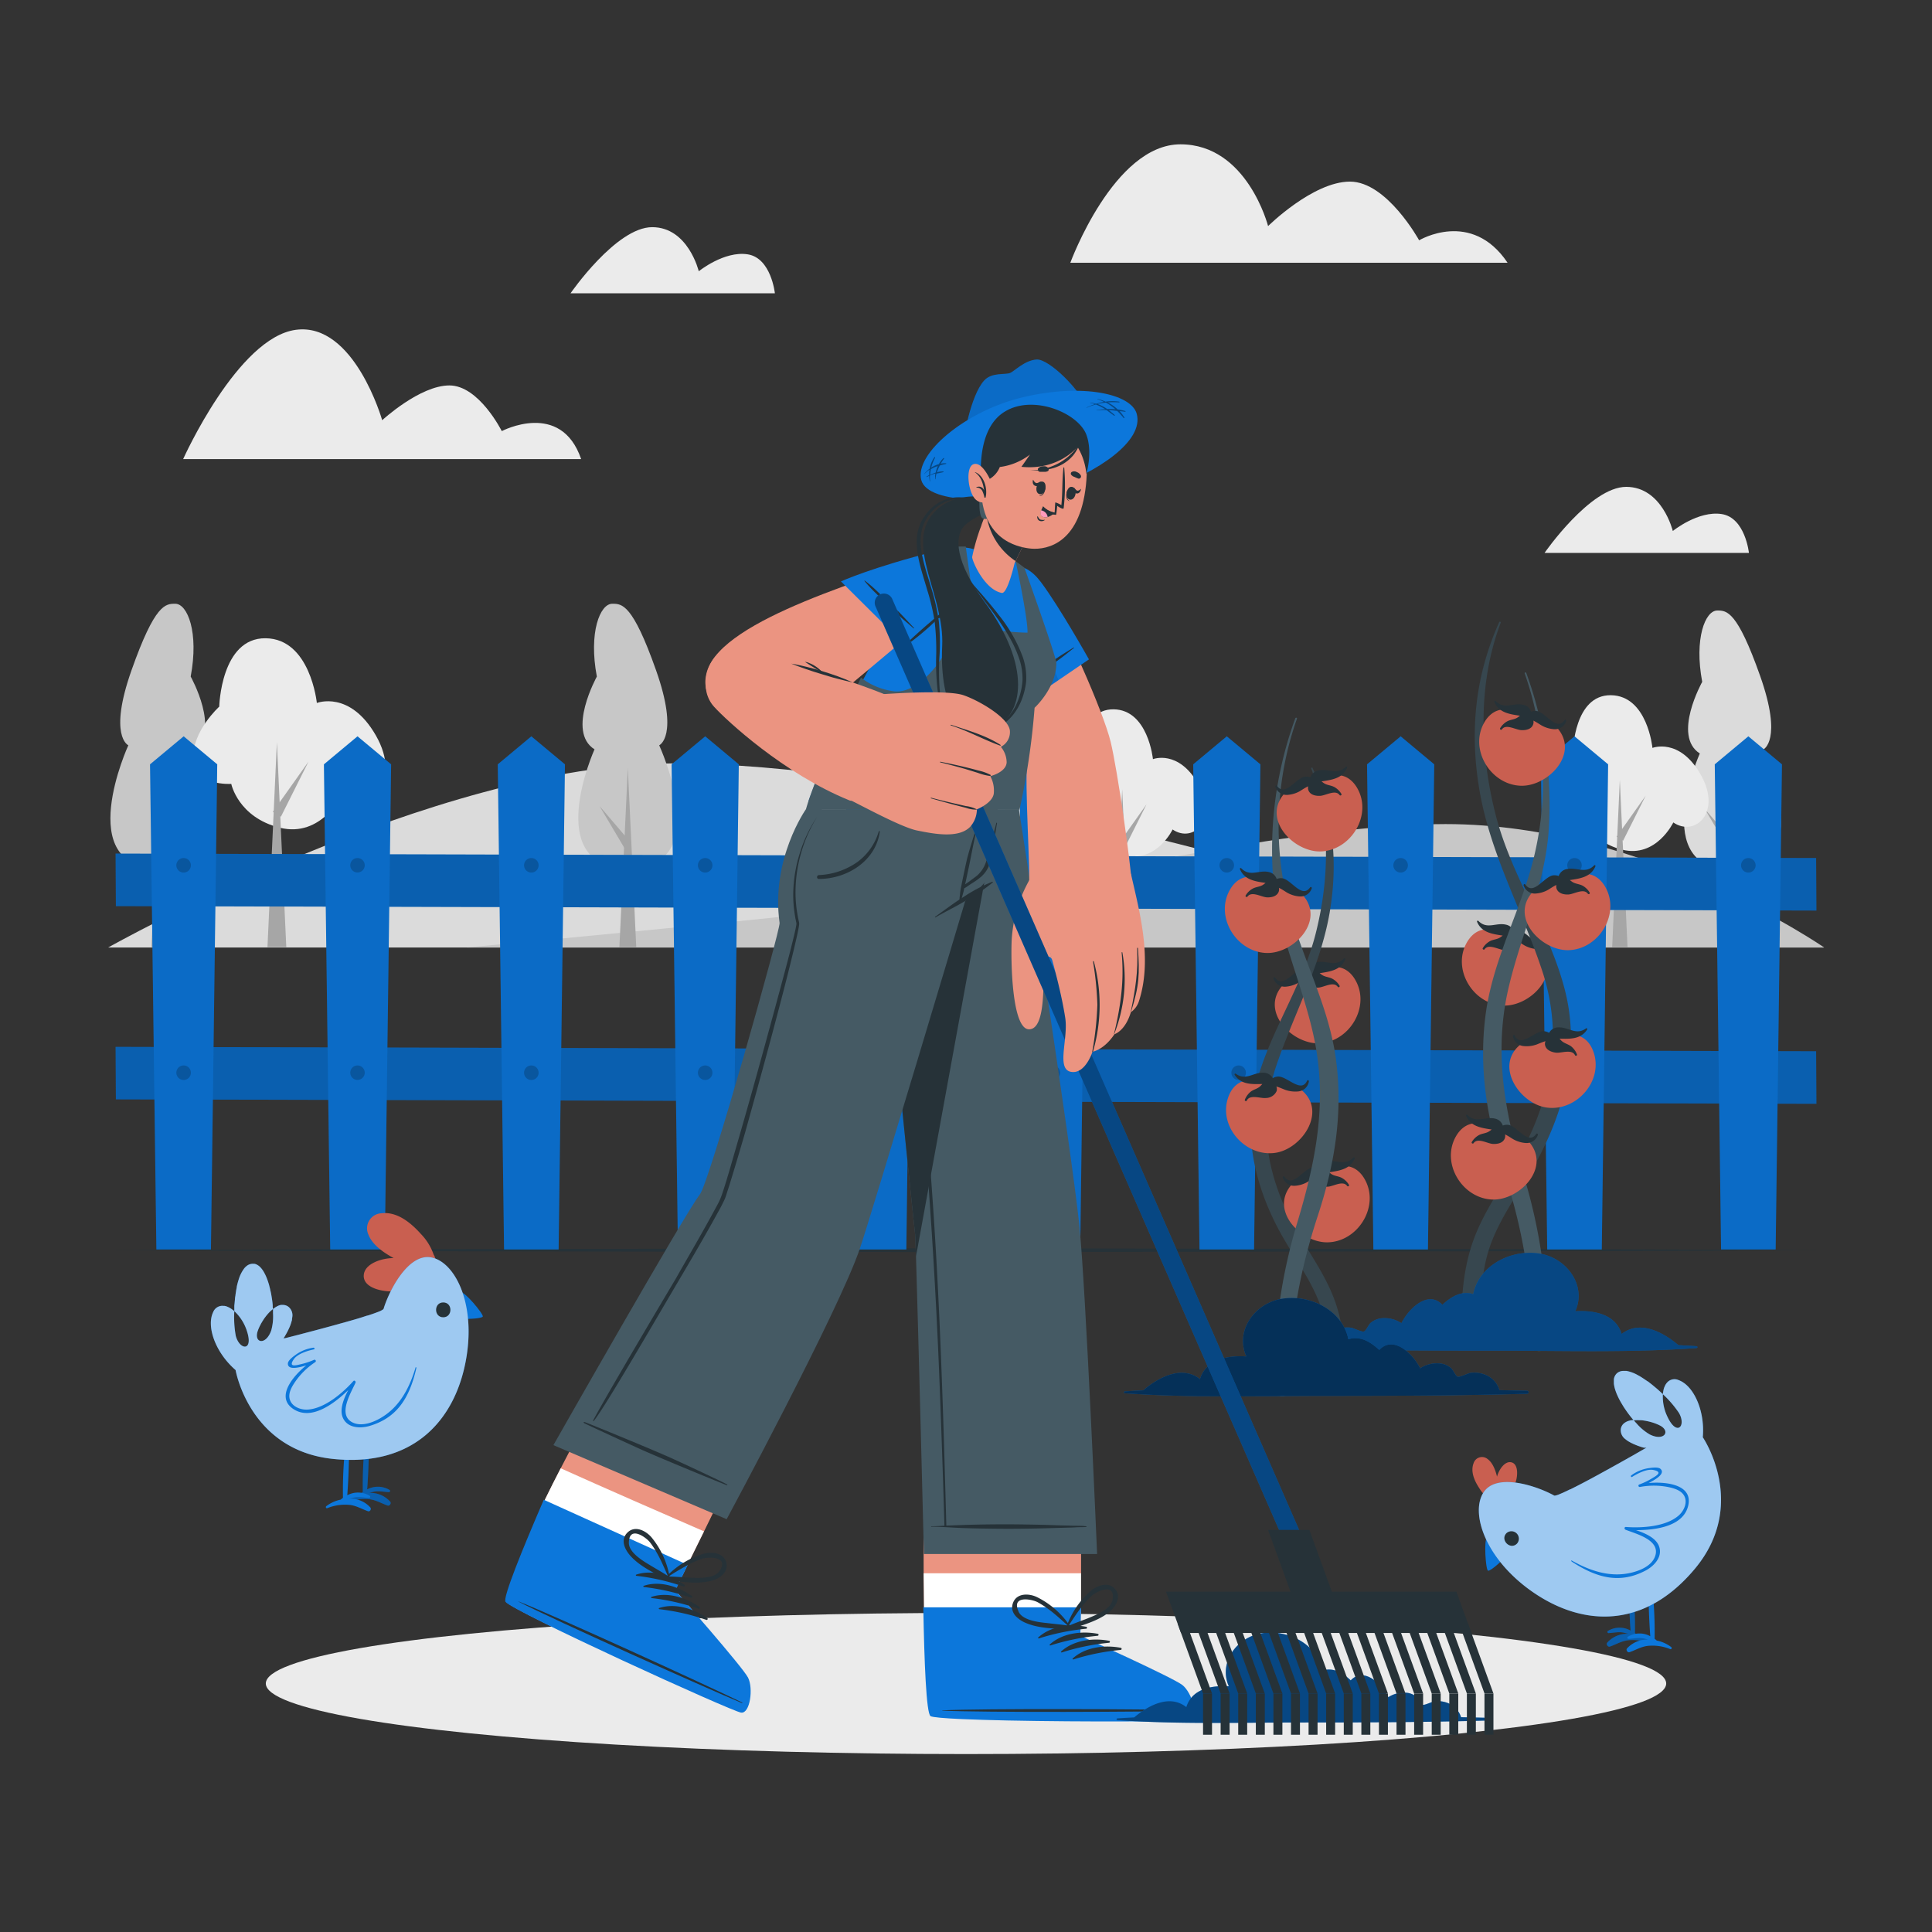 <svg xmlns="http://www.w3.org/2000/svg" viewBox="0 0 500 500"><rect x="0" y="0" width="500" height="500" fill="#333333" stroke="none"/><g id="freepik--background-complete--inject-5"><path d="M28,245.21s84.4-47.64,146-47.64c60.34,0,142.17,24.07,164.42,29.46,58.42,14.16,133.62,18.18,133.62,18.18Z" style="fill:#dbdbdb"></path><path d="M472.09,245.21s-46-31.94-98-31.94c-36.28,0-88.34,12.86-137.38,20.1-18.67,2.75-115.87,11.84-115.87,11.84Z" style="fill:#c7c7c7"></path><path d="M439.91,195s-13.54,30.16,8.62,30.16,7.8-31.19,7.8-31.19,5.13-2.26-.82-19.08S446.9,158,444.43,158c-3.13,0-6,7.28-3.9,18.46C440.53,176.48,432.73,190.43,439.91,195Z" style="fill:#dbdbdb"></path><polygon points="450.5 245.11 448.36 199.68 446.23 245.11 450.5 245.11" style="fill:#a6a6a6"></polygon><polygon points="449.23 218.72 441.18 209.32 447.49 219.97 449.23 218.72" style="fill:#a6a6a6"></polygon><path d="M50,193.93s13.81,30.77-8.79,30.77-8-31.82-8-31.82-5.23-2.3.84-19.46,8.78-17.17,11.3-17.17c3.19,0,6.16,7.43,4,18.84C49.35,175.09,57.31,189.33,50,193.93Z" style="fill:#c7c7c7"></path><polygon points="39.18 245.11 41.36 198.75 43.54 245.11 39.18 245.11" style="fill:#a6a6a6"></polygon><polygon points="40.48 218.19 48.69 208.59 42.25 219.46 40.48 218.19" style="fill:#a6a6a6"></polygon><path d="M153.86,193.93S140,224.7,162.65,224.7s7.95-31.82,7.95-31.82,5.24-2.3-.83-19.46-8.79-17.17-11.31-17.17c-3.18,0-6.15,7.43-4,18.84C154.49,175.09,146.53,189.33,153.86,193.93Z" style="fill:#c7c7c7"></path><polygon points="164.66 245.11 162.48 198.75 160.3 245.11 164.66 245.11" style="fill:#a6a6a6"></polygon><polygon points="163.36 218.19 155.15 208.59 161.59 219.46 163.36 218.19" style="fill:#a6a6a6"></polygon><path d="M427.65,193.56s6.94-2.75,12.45,6.83c5.65,9.84-1.43,16.31-7.05,12.46,0,0-4.41,9.25-13.23,7.05s-10.25-9.26-10.25-9.26-7.82.55-8-5.29,5.51-11,5.51-11,.33-14.54,9.81-14.43S427.65,193.56,427.65,193.56Z" style="fill:#ebebeb"></path><polygon points="421.2 245.11 419.21 201.83 417.23 245.11 421.2 245.11" style="fill:#a6a6a6"></polygon><polygon points="420.06 217.57 425.89 205.95 418.37 216.55 420.06 217.57" style="fill:#a6a6a6"></polygon><path d="M298.38,196.47s6.55-2.6,11.75,6.45c5.33,9.27-1.36,15.39-6.66,11.75,0,0-4.16,8.73-12.48,6.65s-9.67-8.73-9.67-8.73-7.38.52-7.59-5,5.2-10.4,5.2-10.4.31-13.73,9.26-13.62S298.38,196.47,298.38,196.47Z" style="fill:#ebebeb"></path><polygon points="292.29 245.11 290.42 204.27 288.55 245.11 292.29 245.11" style="fill:#a6a6a6"></polygon><polygon points="291.22 219.13 296.72 208.16 289.62 218.16 291.22 219.13" style="fill:#a6a6a6"></polygon><path d="M82,181.93s8.51-3.37,15.26,8.38c6.92,12.05-1.76,20-8.64,15.26,0,0-5.41,11.34-16.21,8.64s-12.56-11.34-12.56-11.34-9.59.67-9.86-6.49,6.75-13.5,6.75-13.5.41-17.83,12-17.7S82,181.93,82,181.93Z" style="fill:#ebebeb"></path><polygon points="74.09 245.11 71.66 192.06 69.22 245.11 74.09 245.11" style="fill:#a6a6a6"></polygon><polygon points="72.7 211.36 79.83 197.12 70.61 210.11 72.7 211.36" style="fill:#a6a6a6"></polygon><path d="M390.16,68H277s11.23-30.65,28.5-30.65,22.68,21.16,22.68,21.16S339.8,47,349.37,47s17.9,15.19,17.9,15.19S380.79,54.06,390.16,68Z" style="fill:#ebebeb"></path><path d="M200.54,75.91H147.65s11.81-17.12,21.13-17.12S180.84,70.2,180.84,70.2s6.57-5.33,12.66-4.38S200.54,75.91,200.54,75.91Z" style="fill:#ebebeb"></path><path d="M452.62,143.09H399.73S411.55,126,420.86,126s12.06,11.42,12.06,11.42,6.57-5.33,12.66-4.38S452.62,143.09,452.62,143.09Z" style="fill:#ebebeb"></path><path d="M150.4,118.81h-103s14.11-31.49,29.2-33.46,22.31,23.4,22.31,23.4,9.73-9,17.39-9,13.56,11.82,13.56,11.82S145.15,103.5,150.4,118.81Z" style="fill:#ebebeb"></path></g><g id="freepik--Floor--inject-5"><polygon points="27.91 323.55 83.44 323.3 138.96 323.22 250 323.05 361.04 323.21 416.56 323.3 472.09 323.55 416.56 323.79 361.04 323.88 250 324.05 138.96 323.88 83.44 323.79 27.91 323.55" style="fill:#263238"></polygon></g><g id="freepik--Shadow--inject-5"><ellipse cx="250" cy="435.69" rx="181.21" ry="18.26" style="fill:#ebebeb"></ellipse></g><g id="freepik--Fence--inject-5"><polygon points="470.08 235.65 29.99 234.5 29.92 220.91 470.01 222.06 470.08 235.65" style="fill:#0C77DB"></polygon><polygon points="470.08 235.65 29.99 234.5 29.92 220.91 470.01 222.06 470.08 235.65" style="opacity:0.2"></polygon><polygon points="470.08 285.66 29.99 284.51 29.92 270.93 470.01 272.07 470.08 285.66" style="fill:#0C77DB"></polygon><polygon points="470.08 285.66 29.99 284.51 29.92 270.93 470.01 272.07 470.08 285.66" style="opacity:0.2"></polygon><polygon points="38.83 197.81 47.53 190.56 56.22 197.81 54.59 323.36 40.47 323.36 38.83 197.81" style="fill:#0C77DB"></polygon><polygon points="38.83 197.81 47.53 190.56 56.22 197.81 54.59 323.36 40.47 323.36 38.83 197.81" style="opacity:0.1"></polygon><path d="M49.4,223.93a1.88,1.88,0,1,1-1.87-1.87A1.88,1.88,0,0,1,49.4,223.93Z" style="opacity:0.2"></path><path d="M49.4,277.61a1.88,1.88,0,1,1-1.87-1.87A1.88,1.88,0,0,1,49.4,277.61Z" style="opacity:0.2"></path><polygon points="83.83 197.81 92.52 190.56 101.22 197.81 99.58 323.36 85.46 323.36 83.83 197.81" style="fill:#0C77DB"></polygon><polygon points="83.83 197.81 92.52 190.56 101.22 197.81 99.58 323.36 85.46 323.36 83.83 197.81" style="opacity:0.1"></polygon><path d="M94.39,277.61a1.87,1.87,0,1,1-1.87-1.87A1.87,1.87,0,0,1,94.39,277.61Z" style="opacity:0.2"></path><path d="M94.39,223.93a1.87,1.87,0,1,1-1.87-1.87A1.87,1.87,0,0,1,94.39,223.93Z" style="opacity:0.2"></path><polygon points="128.82 197.81 137.51 190.56 146.21 197.81 144.57 323.36 130.45 323.36 128.82 197.81" style="fill:#0C77DB"></polygon><polygon points="128.82 197.81 137.51 190.56 146.21 197.81 144.57 323.36 130.45 323.36 128.82 197.81" style="opacity:0.1"></polygon><path d="M139.39,277.61a1.88,1.88,0,1,1-1.88-1.87A1.88,1.88,0,0,1,139.39,277.61Z" style="opacity:0.2"></path><path d="M139.39,223.93a1.88,1.88,0,1,1-1.88-1.87A1.88,1.88,0,0,1,139.39,223.93Z" style="opacity:0.2"></path><polygon points="173.81 197.81 182.51 190.56 191.2 197.81 189.57 323.36 175.45 323.36 173.81 197.81" style="fill:#0C77DB"></polygon><polygon points="173.81 197.81 182.51 190.56 191.2 197.81 189.57 323.36 175.45 323.36 173.81 197.81" style="opacity:0.1"></polygon><path d="M184.38,277.61a1.88,1.88,0,1,1-1.87-1.87A1.88,1.88,0,0,1,184.38,277.61Z" style="opacity:0.2"></path><path d="M184.38,223.93a1.88,1.88,0,1,1-1.87-1.87A1.88,1.88,0,0,1,184.38,223.93Z" style="opacity:0.2"></path><polygon points="218.81 197.81 227.5 190.56 236.2 197.81 234.56 323.36 220.44 323.36 218.81 197.81" style="fill:#0C77DB"></polygon><polygon points="218.81 197.81 227.5 190.56 236.2 197.81 234.56 323.36 220.44 323.36 218.81 197.81" style="opacity:0.1"></polygon><path d="M229.38,277.61a1.88,1.88,0,1,1-1.88-1.87A1.88,1.88,0,0,1,229.38,277.61Z" style="opacity:0.2"></path><path d="M229.38,223.93a1.88,1.88,0,1,1-1.88-1.87A1.88,1.88,0,0,1,229.38,223.93Z" style="opacity:0.2"></path><polygon points="263.8 197.81 272.5 190.56 281.19 197.81 279.56 323.36 265.44 323.36 263.8 197.81" style="fill:#0C77DB"></polygon><polygon points="263.8 197.81 272.5 190.56 281.19 197.81 279.56 323.36 265.44 323.36 263.8 197.81" style="opacity:0.1"></polygon><path d="M274.37,277.61a1.88,1.88,0,1,1-1.87-1.87A1.88,1.88,0,0,1,274.37,277.61Z" style="opacity:0.2"></path><path d="M274.37,223.93a1.88,1.88,0,1,1-1.87-1.87A1.88,1.88,0,0,1,274.37,223.93Z" style="opacity:0.2"></path><polygon points="308.8 197.81 317.49 190.56 326.19 197.81 324.55 323.36 310.43 323.36 308.8 197.81" style="fill:#0C77DB"></polygon><polygon points="308.8 197.81 317.49 190.56 326.19 197.81 324.55 323.36 310.43 323.36 308.8 197.81" style="opacity:0.1"></polygon><path d="M319.37,223.93a1.88,1.88,0,1,1-1.88-1.87A1.88,1.88,0,0,1,319.37,223.93Z" style="opacity:0.2"></path><polygon points="353.79 197.81 362.49 190.56 371.18 197.81 369.55 323.36 355.43 323.36 353.79 197.81" style="fill:#0C77DB"></polygon><polygon points="353.79 197.81 362.49 190.56 371.18 197.81 369.55 323.36 355.43 323.36 353.79 197.81" style="opacity:0.1"></polygon><path d="M364.36,223.93a1.88,1.88,0,1,1-1.87-1.87A1.88,1.88,0,0,1,364.36,223.93Z" style="opacity:0.2"></path><polygon points="398.79 197.81 407.48 190.56 416.18 197.81 414.54 323.36 400.42 323.36 398.79 197.81" style="fill:#0C77DB"></polygon><polygon points="398.79 197.81 407.48 190.56 416.18 197.81 414.54 323.36 400.42 323.36 398.79 197.81" style="opacity:0.1"></polygon><path d="M409.35,223.93a1.87,1.87,0,1,1-1.87-1.87A1.87,1.87,0,0,1,409.35,223.93Z" style="opacity:0.2"></path><polygon points="443.78 197.81 452.47 190.56 461.17 197.81 459.54 323.36 445.41 323.36 443.78 197.81" style="fill:#0C77DB"></polygon><polygon points="443.78 197.81 452.47 190.56 461.17 197.81 459.54 323.36 445.41 323.36 443.78 197.81" style="opacity:0.1"></polygon><path d="M454.35,223.93a1.88,1.88,0,1,1-1.88-1.87A1.88,1.88,0,0,1,454.35,223.93Z" style="opacity:0.2"></path><path d="M322.44,277.61a1.88,1.88,0,1,1-1.88-1.87A1.88,1.88,0,0,1,322.44,277.61Z" style="opacity:0.2"></path></g><g id="freepik--Plant--inject-5"><path d="M389.08,260.24c-7.92-.26-13.53-9.63-9.31-16.58,1.75-2.88,4.58-3.93,7.66-2.53a19.49,19.49,0,0,1,3,1.85c3,.62,6.07-.25,8.39,2.67C404.09,252.26,396,260.48,389.08,260.24Z" style="fill:#c95f50"></path><path d="M400.85,243.51c.07-.24-.25-.49-.42-.25-2.13,3.06-4.9-2.08-7.24-2.35a3,3,0,0,0-1.42.18,2.66,2.66,0,0,0-2-1.78c-2.63-.64-4.91,1.35-7.19-1-.15-.15-.39.06-.32.24,1.15,2.79,3.94,3.17,6.64,3.58-.21.15-.42.32-.67.48-.81.53-1.86.52-2.7,1a5,5,0,0,0-1.79,1.77c-.15.28.29.54.47.29,1.05-1.51,3.56.1,5,.19,1.1.06,2.48-.18,3-1.27a1.82,1.82,0,0,0,.15-1.19c.81.37,1.95,1.18,2.32,1.35a7.59,7.59,0,0,0,3.05.87A3.07,3.07,0,0,0,400.85,243.51Z" style="fill:#263238"></path><path d="M380.94,322.05c2.43-7.31,6.86-13.64,10.76-20.21C401.13,286,405,269,399.09,251.15c-5.23-15.79-13.36-30-16.2-46.63C380.31,189.47,381.7,175,388,161c.1-.22.47-.06.39.16-6,15.76-5.43,33.68-1.29,49.81,4.07,15.87,13.86,29.48,17.9,45.28,3.78,14.83.36,29.66-6.62,43-3.93,7.5-9.33,14.29-12.39,22.24-3.16,8.22-2.68,16.75-3.28,25.36a2.12,2.12,0,0,1-4.23,0C377.91,338.74,378.36,329.86,380.94,322.05Z" style="fill:#37474f"></path><path d="M384.53,262.17c2-14.56,9.52-27.28,12.72-41.5a83.85,83.85,0,0,0-2.66-46.39c-.09-.26.32-.37.41-.11a99.18,99.18,0,0,1,5.76,41.25C399.61,230.19,393,243.2,390,257.54c-3.32,16.32-.29,31.33,4.42,47a139.4,139.4,0,0,1,6,43.13c-.05,2.64-4.16,2.65-4.11,0,.3-15.43-2.35-30-7.12-44.62C384.81,289.61,382.59,276.29,384.53,262.17Z" style="fill:#455a64"></path><path d="M406,245.9c7.93-.27,13.54-9.64,9.31-16.59-1.75-2.88-4.58-3.93-7.66-2.52a19.14,19.14,0,0,0-3,1.84c-3,.63-6.06-.25-8.39,2.67C391,237.91,399.17,246.13,406,245.9Z" style="fill:#c95f50"></path><path d="M397.42,231.25a7.69,7.69,0,0,0,3.06-.87c.36-.17,1.5-1,2.32-1.35a1.76,1.76,0,0,0,.14,1.19c.56,1.09,1.94,1.33,3,1.27,1.41-.09,3.92-1.7,5-.19.18.25.63,0,.47-.29a4.9,4.9,0,0,0-1.79-1.77c-.84-.47-1.88-.46-2.7-1-.25-.16-.45-.33-.66-.48,2.7-.4,5.48-.78,6.64-3.58.07-.18-.17-.39-.32-.24-2.29,2.36-4.57.37-7.19,1a2.67,2.67,0,0,0-2,1.78,3,3,0,0,0-1.43-.18c-2.34.28-5.1,5.41-7.23,2.35-.18-.24-.5,0-.42.25A3.05,3.05,0,0,0,397.42,231.25Z" style="fill:#263238"></path><path d="M386.25,310.44c-7.93-.26-13.54-9.63-9.32-16.58,1.75-2.88,4.59-3.93,7.66-2.53a20.25,20.25,0,0,1,3,1.84c3,.63,6.07-.24,8.39,2.67C401.25,302.46,393.11,310.68,386.25,310.44Z" style="fill:#c95f50"></path><path d="M398,293.71c.07-.24-.25-.5-.42-.25-2.13,3.06-4.9-2.08-7.24-2.35a3,3,0,0,0-1.42.18,2.69,2.69,0,0,0-2-1.79c-2.63-.63-4.91,1.36-7.19-1-.15-.15-.39.06-.32.24,1.15,2.79,3.94,3.17,6.64,3.58-.21.15-.42.32-.67.48-.81.53-1.85.52-2.7,1a4.9,4.9,0,0,0-1.79,1.77c-.15.27.29.54.47.28,1.05-1.5,3.56.11,5,.2,1.1.06,2.48-.18,3-1.27a1.82,1.82,0,0,0,.15-1.19c.81.37,1.95,1.18,2.32,1.35a7.59,7.59,0,0,0,3.05.87A3.07,3.07,0,0,0,398,293.71Z" style="fill:#263238"></path><path d="M393.57,203.35c-7.92-.27-13.53-9.64-9.31-16.59,1.75-2.88,4.58-3.93,7.66-2.52a18.68,18.68,0,0,1,3,1.84c3,.63,6.07-.25,8.39,2.67C408.58,195.36,400.44,203.58,393.57,203.35Z" style="fill:#c95f50"></path><path d="M405.34,186.61c.07-.24-.25-.49-.42-.25-2.13,3.06-4.9-2.07-7.24-2.35a3.18,3.18,0,0,0-1.43.18,2.65,2.65,0,0,0-2-1.78c-2.63-.64-4.91,1.35-7.2-1-.14-.15-.38.06-.31.24,1.15,2.8,3.93,3.18,6.64,3.58-.22.15-.42.32-.67.48-.81.53-1.86.52-2.7,1a5,5,0,0,0-1.79,1.77c-.15.28.29.54.47.29,1-1.51,3.56.1,5,.19,1.1.06,2.48-.18,3-1.27a1.82,1.82,0,0,0,.15-1.19c.81.38,1.95,1.18,2.32,1.35a7.59,7.59,0,0,0,3.05.87A3.07,3.07,0,0,0,405.34,186.61Z" style="fill:#263238"></path><path d="M400.26,286.63c7.85,1.1,15-7.17,12-14.74-1.22-3.14-3.83-4.66-7.11-3.8a19.92,19.92,0,0,0-3.24,1.3c-3,.11-5.93-1.28-8.73,1.19C386.85,276.18,393.45,285.68,400.26,286.63Z" style="fill:#c95f50"></path><path d="M394.29,270.72a7.55,7.55,0,0,0,3.16-.33c.39-.1,1.65-.7,2.52-.93a1.71,1.71,0,0,0-.06,1.2c.36,1.16,1.68,1.64,2.77,1.77,1.4.15,4.15-1,4.93.66.13.28.62.1.51-.2a4.9,4.9,0,0,0-1.46-2.05c-.75-.61-1.78-.78-2.49-1.44-.22-.2-.39-.4-.57-.59,2.73.07,5.54.17,7.16-2.38.1-.17-.1-.42-.28-.29-2.65,1.93-4.56-.42-7.25-.25a2.68,2.68,0,0,0-2.32,1.41,3.06,3.06,0,0,0-1.37-.43c-2.35-.13-6,4.46-7.54,1.08-.12-.27-.49-.08-.45.17A3.05,3.05,0,0,0,394.29,270.72Z" style="fill:#263238"></path><path d="M335.05,349c17.33.49,34.69.55,52,.55s34.77.56,52.05-.68a.24.24,0,0,0,0-.47c-1.58-.12-3.17-.19-4.74-.28-4.16-3.54-10.08-6.49-14.68-2.89-1.54-5.06-6.93-6.18-12-5.88,3-6.63-2.18-13.83-9.31-14.94-7.32-1.14-15.61,3.07-17.09,10.5-3-.93-5.62.57-8,2.77-3.52-3.75-8.44.56-10.6,4.75a7.91,7.91,0,0,0-5.47-1.22,5.32,5.32,0,0,0-2.46,1.12c-.6.5-1.21,2.12-1.79,2.27s-2.62-.89-3.36-1a7.72,7.72,0,0,0-4.08.64,6.23,6.23,0,0,0-3.34,3.84l-7.19.16A.37.37,0,0,0,335.05,349Z" style="fill:#0C77DB"></path><path d="M335.05,349c17.33.49,34.69.55,52,.55s34.77.56,52.05-.68a.24.24,0,0,0,0-.47c-1.58-.12-3.17-.19-4.74-.28-4.16-3.54-10.08-6.49-14.68-2.89-1.54-5.06-6.93-6.18-12-5.88,3-6.63-2.18-13.83-9.31-14.94-7.32-1.14-15.61,3.07-17.09,10.5-3-.93-5.62.57-8,2.77-3.52-3.75-8.44.56-10.6,4.75a7.91,7.91,0,0,0-5.47-1.22,5.32,5.32,0,0,0-2.46,1.12c-.6.5-1.21,2.12-1.79,2.27s-2.62-.89-3.36-1a7.72,7.72,0,0,0-4.08.64,6.23,6.23,0,0,0-3.34,3.84l-7.19.16A.37.37,0,0,0,335.05,349Z" style="opacity:0.4"></path><path d="M341.33,270c7.93-.26,13.54-9.63,9.31-16.58-1.74-2.88-4.58-3.93-7.65-2.53a20.25,20.25,0,0,0-3,1.84c-3,.63-6.07-.24-8.39,2.68C326.33,262,334.47,270.22,341.33,270Z" style="fill:#c95f50"></path><path d="M329.57,253.25c-.08-.24.25-.5.42-.25,2.13,3.06,4.9-2.08,7.24-2.35a3,3,0,0,1,1.42.18,2.69,2.69,0,0,1,2-1.79c2.63-.63,4.91,1.36,7.19-1,.15-.15.39.06.32.24-1.15,2.79-3.94,3.17-6.64,3.58.21.15.42.32.66.48.82.53,1.86.52,2.7,1a4.85,4.85,0,0,1,1.8,1.77c.15.27-.29.54-.47.28-1.05-1.5-3.56.11-5,.2-1.1.06-2.48-.18-3-1.27a1.82,1.82,0,0,1-.15-1.19c-.81.37-1.95,1.18-2.32,1.35a7.59,7.59,0,0,1-3,.87A3.06,3.06,0,0,1,329.57,253.25Z" style="fill:#263238"></path><path d="M345.75,337.5c-2.09-6.31-5.91-11.76-9.27-17.42-8.12-13.69-11.48-28.29-6.37-43.69,4.51-13.6,11.52-25.88,14-40.19,2.22-13,1-25.47-4.43-37.47-.09-.19-.42,0-.34.14,5.14,13.58,4.67,29,1.11,42.93-3.51,13.67-11.95,25.41-15.43,39-3.26,12.78-.31,25.57,5.71,37.06,3.38,6.46,8,12.32,10.67,19.17,2.73,7.08,2.32,14.44,2.83,21.85a1.83,1.83,0,0,0,3.65,0C348.36,351.88,348,344.23,345.75,337.5Z" style="fill:#37474f"></path><path d="M343.72,321.51c7.93-.26,13.54-9.63,9.31-16.59-1.74-2.88-4.58-3.92-7.65-2.52a20.9,20.9,0,0,0-3,1.84c-3,.63-6.06-.24-8.39,2.67C328.72,313.53,336.85,321.75,343.72,321.51Z" style="fill:#c95f50"></path><path d="M332,304.78c-.08-.25.25-.5.42-.25,2.13,3.06,4.9-2.08,7.24-2.35a3,3,0,0,1,1.42.18,2.68,2.68,0,0,1,2-1.79c2.63-.63,4.91,1.36,7.19-1,.15-.15.39.06.32.24-1.15,2.79-3.94,3.17-6.64,3.58.21.15.42.32.66.48.82.53,1.86.51,2.7,1a4.85,4.85,0,0,1,1.8,1.77c.15.27-.3.54-.47.28-1.06-1.5-3.56.11-5,.2-1.1.06-2.49-.19-3-1.27a1.82,1.82,0,0,1-.15-1.19c-.81.37-2,1.18-2.32,1.35a7.59,7.59,0,0,1-3.05.87A3.06,3.06,0,0,1,332,304.78Z" style="fill:#263238"></path><path d="M345.71,273.91c-2-14.56-9.52-27.28-12.72-41.5A83.85,83.85,0,0,1,335.65,186c.09-.26-.32-.37-.42-.12a99,99,0,0,0-5.75,41.26c1.15,14.76,7.81,27.78,10.72,42.11,3.31,16.33.29,31.34-4.42,47a139.3,139.3,0,0,0-6,43.12c.05,2.64,4.16,2.65,4.11,0-.3-15.43,2.34-30,7.12-44.62C345.43,301.34,347.65,288,345.71,273.91Z" style="fill:#455a64"></path><path d="M327.75,246.63c-7.93-.27-13.54-9.63-9.31-16.59,1.74-2.88,4.58-3.93,7.65-2.52a19.24,19.24,0,0,1,3,1.84c3,.63,6.06-.24,8.39,2.67C342.75,238.64,334.62,246.87,327.75,246.63Z" style="fill:#c95f50"></path><path d="M336.36,232a7.59,7.59,0,0,1-3.05-.87c-.37-.17-1.51-1-2.32-1.35a1.83,1.83,0,0,1-.15,1.19c-.55,1.08-1.94,1.33-3,1.26-1.41-.08-3.91-1.69-5-.19-.17.26-.62,0-.47-.28a4.78,4.78,0,0,1,1.8-1.77c.84-.48,1.88-.46,2.7-1,.24-.16.45-.34.66-.49-2.7-.4-5.49-.78-6.64-3.58-.07-.17.17-.39.32-.23,2.28,2.36,4.56.37,7.19,1a2.68,2.68,0,0,1,2,1.79,3,3,0,0,1,1.42-.19c2.34.28,5.11,5.41,7.24,2.36.17-.25.5,0,.42.25A3.06,3.06,0,0,1,336.36,232Z" style="fill:#263238"></path><path d="M341.82,220.35c7.92-.27,13.53-9.64,9.31-16.59-1.75-2.88-4.58-3.93-7.66-2.53a20,20,0,0,0-3,1.85c-3,.63-6.06-.25-8.39,2.67C326.81,212.36,335,220.58,341.82,220.35Z" style="fill:#c95f50"></path><path d="M330.06,203.61c-.08-.24.24-.49.41-.25,2.14,3.06,4.9-2.07,7.24-2.35a3,3,0,0,1,1.43.18,2.67,2.67,0,0,1,2-1.78c2.62-.64,4.9,1.35,7.19-1,.15-.15.39.06.31.24-1.15,2.8-3.93,3.17-6.63,3.58.21.15.41.32.66.48.82.53,1.86.52,2.7,1a4.9,4.9,0,0,1,1.79,1.77c.16.28-.29.54-.47.29-1.05-1.51-3.56.1-5,.19-1.1.06-2.48-.18-3-1.27a1.76,1.76,0,0,1-.14-1.19c-.82.37-2,1.18-2.32,1.35a7.69,7.69,0,0,1-3.06.87A3.05,3.05,0,0,1,330.06,203.61Z" style="fill:#263238"></path><path d="M330,298.36c-7.86,1.1-15-7.16-12-14.74,1.22-3.14,3.83-4.66,7.11-3.8a20.29,20.29,0,0,1,3.24,1.3c3,.11,5.93-1.28,8.72,1.19C343.39,287.91,336.79,297.42,330,298.36Z" style="fill:#c95f50"></path><path d="M336,282.46a7.87,7.87,0,0,1-3.16-.33c-.39-.11-1.65-.71-2.52-.94a1.71,1.71,0,0,1,.06,1.2,3.08,3.08,0,0,1-2.77,1.77c-1.41.16-4.15-1-4.93.66-.13.29-.62.1-.52-.19a5,5,0,0,1,1.47-2.06c.75-.61,1.77-.77,2.49-1.43.21-.2.39-.41.57-.6-2.73.07-5.54.18-7.16-2.38-.1-.16.1-.41.27-.29,2.66,1.93,4.57-.42,7.26-.25a2.71,2.71,0,0,1,2.32,1.41,3.13,3.13,0,0,1,1.37-.42c2.35-.13,6,4.45,7.53,1.07.13-.27.49-.08.46.18A3.07,3.07,0,0,1,336,282.46Z" style="fill:#263238"></path><path d="M395.19,360.7c-17.33.48-34.69.55-52,.55s-34.77.56-52.05-.68a.24.24,0,0,1,0-.48c1.58-.11,3.16-.19,4.74-.27,4.16-3.54,10.08-6.49,14.68-2.9,1.54-5.06,6.93-6.18,12-5.87-3-6.63,2.17-13.84,9.31-14.95,7.31-1.14,15.61,3.08,17.08,10.5,3.05-.92,5.63.57,8,2.78,3.51-3.76,8.44.56,10.59,4.74a7.94,7.94,0,0,1,5.48-1.21,5.05,5.05,0,0,1,2.45,1.12c.61.49,1.22,2.12,1.8,2.27s2.62-.9,3.36-1a7.73,7.73,0,0,1,4.08.63,6.23,6.23,0,0,1,3.34,3.84l7.19.16A.38.38,0,0,1,395.19,360.7Z" style="fill:#0C77DB"></path><path d="M395.19,360.7c-17.33.48-34.69.55-52,.55s-34.77.56-52.05-.68a.24.24,0,0,1,0-.48c1.58-.11,3.16-.19,4.74-.27,4.16-3.54,10.08-6.49,14.68-2.9,1.54-5.06,6.93-6.18,12-5.87-3-6.63,2.17-13.84,9.31-14.95,7.31-1.14,15.61,3.08,17.08,10.5,3.05-.92,5.63.57,8,2.78,3.51-3.76,8.44.56,10.59,4.74a7.94,7.94,0,0,1,5.48-1.21,5.05,5.05,0,0,1,2.45,1.12c.61.49,1.22,2.12,1.8,2.27s2.62-.9,3.36-1a7.73,7.73,0,0,1,4.08.63,6.23,6.23,0,0,1,3.34,3.84l7.19.16A.38.38,0,0,1,395.19,360.7Z" style="opacity:0.6"></path></g><g id="freepik--Character--inject-5"><path d="M308,445c-2.19.72-64.62.54-67-1-.9-.56-1.41-9.66-1.7-20.67q-.1-3.57-.16-7.32c0-3-.08-5.94-.1-8.85-.08-13,.1-24.52.1-24.52h40.64l0,24.52v8.85l-.21,7.32s23.86,10.77,26.29,12.71S310.18,444.29,308,445Z" style="fill:#eb9481"></path><path d="M308,445c-2.19.72-64.62.54-67-1-.9-.56-1.41-9.66-1.7-20.67q-.1-3.57-.16-7.32c0-3-.08-5.94-.1-8.85h40.72v8.85l-.21,7.32s23.86,10.77,26.29,12.71S310.18,444.29,308,445Z" style="fill:#fff"></path><path d="M308.19,445.1c-1.43.47-28,.56-47.38.16-4.48-.09-8.57-.22-11.88-.36-4.55-.21-7.61-.46-8.11-.77-1.1-.71-1.62-14.06-1.87-28.15h40.84l-.21,7.36s24,10.82,26.45,12.77S310.37,444.36,308.19,445.1Z" style="fill:#0C77DB"></path><path d="M307.29,442.59c-10.52-.29-53-.46-63.41.05-.08,0-.08.06,0,.07,10.42.51,52.89.34,63.41.05C307.51,442.75,307.52,442.59,307.29,442.59Z" style="fill:#263238"></path><path d="M281.07,421c-4.13-.79-9.2-.16-12.37,2.78-.13.11,0,.28.17.24a58.78,58.78,0,0,1,12.19-2.5A.26.26,0,0,0,281.07,421Z" style="fill:#263238"></path><path d="M284.06,422.82c-4.14-.79-9.21-.16-12.38,2.78-.12.11,0,.28.18.24a58.55,58.55,0,0,1,12.18-2.5A.26.26,0,0,0,284.06,422.82Z" style="fill:#263238"></path><path d="M287,424.63c-4.14-.79-9.2-.16-12.38,2.78-.12.11,0,.28.18.24a58.82,58.82,0,0,1,12.18-2.5A.26.26,0,0,0,287,424.63Z" style="fill:#263238"></path><path d="M290,426.44c-4.14-.79-9.21-.16-12.38,2.78-.13.11,0,.28.17.24A58.78,58.78,0,0,1,290,427,.26.26,0,0,0,290,426.44Z" style="fill:#263238"></path><path d="M288.75,411.46c-1.62-2.25-4.65-1.25-6.39.2a22.15,22.15,0,0,0-6.4,9.46.11.11,0,0,0,.1.15c0,.32.29.65.64.52,3.43-1.25,7.24-2.17,10.18-4.44C288.59,416,290.28,413.58,288.75,411.46Zm-7.25,7.37c-1.66.65-3.36,1.23-5,1.95,1.26-1.85,2.42-3.73,3.86-5.45a23.45,23.45,0,0,1,2.2-2.36c1.24-1.12,6.12-3.49,5.38,1C287.53,416.52,283.49,418,281.5,418.83Z" style="fill:#263238"></path><path d="M265.44,420c3.41,1.47,7.33,1.4,11,1.77a.53.53,0,0,0,.5-.67.11.11,0,0,0,.05-.17,22.1,22.1,0,0,0-8.56-7.57c-2-1-5.23-1.18-6.24,1.4S263.45,419.16,265.44,420Zm-1.86-3c-1.86-4.21,3.47-3.13,4.94-2.36a24.13,24.13,0,0,1,2.72,1.74c1.82,1.31,3.43,2.84,5.1,4.31-1.77-.28-3.55-.42-5.33-.64C268.89,419.84,264.6,419.38,263.58,417.05Z" style="fill:#263238"></path><path d="M225.6,209.49s11,108.64,11.24,110c0,.19.11,2.28.22,5.69.59,18.7,2.05,77,2.05,77h44.82S281,333.13,279.32,317c-2.14-20.55-15.62-107.53-15.62-107.53Z" style="fill:#455a64"></path><path d="M242.18,323.33Q240.11,288,236,252.89c-1.57-13.2-3.47-26.36-5.35-39.51,0-.12-.2-.11-.18,0,3.47,23.42,5.93,47,8,70.59s3.59,47.15,4.56,70.77c.54,13.38,1,26.77,1.39,40.16a.25.25,0,0,0,.49,0C244.27,371,243.58,347.16,242.18,323.33Z" style="fill:#263238"></path><path d="M281.1,395c-1.17-.16-2.45-.11-3.64-.15-1.35-.05-2.69-.06-4-.11-2.59-.1-5.19-.16-7.79-.2q-7.85-.13-15.7.1l-4.32.16c-1.53.05-3.07.19-4.6.19-.12,0-.11.14,0,.13,2.64,0,5.3.23,7.94.33s5.19.14,7.79.17c5.22.08,10.47,0,15.7-.16l4.32-.12c.76,0,1.53-.07,2.3-.1s1.36,0,2-.06A.09.09,0,0,0,281.1,395Z" style="fill:#263238"></path><path d="M225.6,209.49s11,108.64,11.24,110c0,.19.11,2.28.22,5.69l21.13-115.7Z" style="fill:#263238"></path><path d="M191.68,443.07c-2.29-.24-59.08-26.16-60.62-28.52-.59-.89,2.71-9.38,7-19.53.92-2.19,1.78-4.5,2.88-6.73,1.37-2.82,2.78-5.62,4.17-8.3,6-11.67,11.49-21.24,11.49-21.24l36,16.29-10.39,21.27L177.91,405l-3.21,6.58S192,431.28,193.41,434,194,443.31,191.68,443.07Z" style="fill:#eb9481"></path><path d="M191.68,443.07c-2.29-.24-59.08-26.16-60.62-28.52-.59-.89,2.71-9.38,7-19.53.92-2.19,1.78-4.5,2.88-6.73,1.37-2.82,2.78-5.62,4.17-8.3,11.1,5,27.11,12,37.08,16.32L177.91,405l-3.21,6.58S192,431.28,193.41,434,194,443.31,191.68,443.07Z" style="fill:#fff"></path><path d="M191.82,443.23c-2.3-.24-59.41-26.31-61-28.68-.72-1.09,4.32-13.47,9.91-26.41L178,405l-3.23,6.62s17.4,19.76,18.82,22.54S194.12,443.47,191.82,443.23Z" style="fill:#0C77DB"></path><path d="M192,440.57c-9.46-4.6-48.08-22.28-57.78-26.11-.08,0-.11,0,0,.06,9.28,4.77,48,22.13,57.74,26.21C192.18,440.81,192.24,440.67,192,440.57Z" style="fill:#263238"></path><path d="M177.06,410.1c-3.45-2.42-8.32-4-12.42-2.58-.16.05-.08.28.06.3a57.59,57.59,0,0,1,12.13,2.75A.26.26,0,0,0,177.06,410.1Z" style="fill:#263238"></path><path d="M179,413c-3.44-2.42-8.32-4-12.42-2.58-.16.05-.08.28.06.3a57.59,57.59,0,0,1,12.13,2.75A.26.26,0,0,0,179,413Z" style="fill:#263238"></path><path d="M181,415.86c-3.44-2.42-8.31-3.95-12.42-2.58-.16.05-.08.28.06.3a57.45,57.45,0,0,1,12.13,2.75A.26.26,0,0,0,181,415.86Z" style="fill:#263238"></path><path d="M183,418.74c-3.44-2.42-8.31-3.95-12.42-2.58-.16,0-.08.28.06.3a57.45,57.45,0,0,1,12.13,2.75A.26.26,0,0,0,183,418.74Z" style="fill:#263238"></path><path d="M188,404.56c-.55-2.71-3.72-3.05-5.9-2.45a22.17,22.17,0,0,0-9.74,6,.11.11,0,0,0,0,.18.51.51,0,0,0,.38.74c3.63.27,7.49,1,11.1.15C186,408.66,188.51,407.13,188,404.56Zm-9.64,3.73c-1.79-.09-3.57-.27-5.36-.29a66.31,66.31,0,0,1,5.77-3.37,22.83,22.83,0,0,1,3-1.24c1.58-.51,7-.66,4.46,3.17C184.79,408.68,180.49,408.39,178.35,408.29Z" style="fill:#263238"></path><path d="M163.23,402.74c2.5,2.74,6.1,4.3,9.25,6.13a.51.51,0,0,0,.73-.4c.07,0,.14,0,.12-.13a22,22,0,0,0-4.68-10.43c-1.45-1.73-4.27-3.23-6.25-1.3S161.77,401.14,163.23,402.74Zm-.48-3.46c.05-4.61,4.46-1.43,5.48-.11a22.72,22.72,0,0,1,1.76,2.7c1.12,1.94,1.95,4,2.87,6-1.5-1-3.06-1.84-4.59-2.78C166.44,404,162.73,401.81,162.75,399.28Z" style="fill:#263238"></path><path d="M263.7,209.49s-3,15.7-13.9,23.68c0,0-24.14,80.78-27.28,90-5.41,16-34.46,70-34.46,70L143.22,374s34.2-60.24,37.9-64.88c2.45-3.08,20.88-68.57,20.64-70.26-2.32-16.56,6.83-29.46,6.83-29.46Z" style="fill:#455a64"></path><path d="M227.42,215.18a15.07,15.07,0,0,1-5.49,7.88,18.6,18.6,0,0,1-10,3.41c-.61.05-.66,1,0,1,7.3,0,14.69-4.63,15.76-12.2C227.74,215.06,227.46,215,227.42,215.18Z" style="fill:#263238"></path><path d="M256.81,228.2a40.12,40.12,0,0,0-7.55,4c-2.51,1.55-4.83,3.37-7.25,5.05-.09.06,0,.22.09.16,2.54-1.46,5.18-2.73,7.7-4.24a48.13,48.13,0,0,0,7.12-4.78C257,228.32,256.92,228.16,256.81,228.2Z" style="fill:#263238"></path><path d="M257.84,213c-.39,1.68-.88,3.33-1.32,5s-.74,3.15-1.23,4.69a8,8,0,0,1-2.38,3.87c-.65.55-1.35,1-2,1.52-.37.27-.77.52-1.15.79.06-.22.11-.44.16-.67.14-.64.28-1.27.41-1.91.31-1.41.6-2.82.88-4.24.56-2.78,1.08-5.59,1.79-8.34a.09.09,0,0,0-.17,0c-.82,2.72-1.72,5.4-2.45,8.14-.36,1.35-1.73,8-1.8,8.48s-.13,1-.17,1.47a5.91,5.91,0,0,0-.07,1.51c0,.12.17.11.22,0h0a6.12,6.12,0,0,0,.49-1.44q.22-.72.39-1.44c0-.17.07-.35.1-.53.68-.37,1.32-.88,2-1.3s1.39-.89,2-1.39a7.6,7.6,0,0,0,2.58-3.65,27,27,0,0,0,1-4.79c.3-1.9.55-3.81.9-5.69C258,212.9,257.86,212.85,257.84,213Z" style="fill:#263238"></path><path d="M188.19,384.19c-1-.61-11.62-5.55-14-6.63-4.76-2.18-21.19-8.91-22.74-9.48-.51-.18-.54.09-.15.29,2.43,1.18,11.94,5.54,14.3,6.61,4.76,2.17,21.84,9.19,22.5,9.38A.09.09,0,0,0,188.19,384.19Z" style="fill:#263238"></path><path d="M211.5,211.34a35.46,35.46,0,0,0-4.53,9.52,36.31,36.31,0,0,0-1.68,10.45,31.41,31.41,0,0,0,.39,5.31c.07.44.13.88.23,1.32l.13.65a1.93,1.93,0,0,1,.08.55c-.11.82-.32,1.7-.51,2.54-.81,3.42-1.71,6.83-2.62,10.23-3.65,13.6-7.35,27.19-11.24,40.72l-2.93,10.14c-.5,1.69-1,3.37-1.53,5-.27.83-.54,1.68-.86,2.45s-.74,1.54-1.17,2.32c-3.32,6.18-6.9,12.26-10.37,18.38,0,0-17.67,29.69-21.31,36.54-.17.32-.08.52.24.09,3.16-4.11,14.68-24,21.85-36.17,3.59-6.07,7.14-12.15,10.53-18.35.43-.76.82-1.58,1.22-2.39s.62-1.69.9-2.53c.55-1.68,1.06-3.37,1.57-5.06q1.53-5.05,3-10.14c3.79-13.58,7.53-27.16,11-40.83.85-3.42,1.7-6.84,2.46-10.28.18-.88.38-1.71.48-2.65a2.4,2.4,0,0,0-.1-.74l-.14-.64c-.1-.43-.16-.86-.24-1.29a33.64,33.64,0,0,1-.47-5.21A37.26,37.26,0,0,1,211.5,211.34Z" style="fill:#263238"></path><path d="M384.79,445.27c-15.92.45-31.87.51-47.8.51s-31.94.51-47.81-.62a.22.22,0,0,1,0-.44c1.45-.11,2.9-.18,4.35-.26,3.82-3.25,9.26-6,13.49-2.66,1.41-4.64,6.36-5.67,11-5.39-2.72-6.09,2-12.71,8.55-13.73,6.72-1.05,14.34,2.82,15.7,9.65,2.79-.85,5.17.52,7.3,2.55,3.23-3.45,7.76.51,9.74,4.35a7.29,7.29,0,0,1,5-1.11,4.69,4.69,0,0,1,2.25,1c.56.45,1.12,1.94,1.65,2.08s2.41-.82,3.09-.9a7,7,0,0,1,3.74.59,5.75,5.75,0,0,1,3.08,3.52c2.2.05,4.41.09,6.6.15A.34.34,0,0,1,384.79,445.27Z" style="fill:#0C77DB"></path><path d="M384.79,445.27c-15.92.45-31.87.51-47.8.51s-31.94.51-47.81-.62a.22.22,0,0,1,0-.44c1.45-.11,2.9-.18,4.35-.26,3.82-3.25,9.26-6,13.49-2.66,1.41-4.64,6.36-5.67,11-5.39-2.72-6.09,2-12.71,8.55-13.73,6.72-1.05,14.34,2.82,15.7,9.65,2.79-.85,5.17.52,7.3,2.55,3.23-3.45,7.76.51,9.74,4.35a7.29,7.29,0,0,1,5-1.11,4.69,4.69,0,0,1,2.25,1c.56.45,1.12,1.94,1.65,2.08s2.41-.82,3.09-.9a7,7,0,0,1,3.74.59,5.75,5.75,0,0,1,3.08,3.52c2.2.05,4.41.09,6.6.15A.34.34,0,0,1,384.79,445.27Z" style="opacity:0.4"></path><path d="M266.26,229.86c.53-3.75-1.15-26.12-.4-33.59.48-4.74-5.19-28.71-5.1-40.48.08-9.06,3.91-9.85,9.06-2.7,5.52,7.67,15.79,31.33,17.61,38.87s5.19,31.41,5.47,36.8C293.12,232.81,265.74,233.55,266.26,229.86Z" style="fill:#eb9481"></path><path d="M262.45,183.85l19.37-13.2s-7.62-13.6-12.43-20c-4.61-6.14-10.75-6.2-10,7.61C260.4,175.28,262.45,183.85,262.45,183.85Z" style="fill:#0C77DB"></path><path d="M263.42,177.73a34.54,34.54,0,0,1,3.45-2.71c1.17-.87,2.36-1.71,3.55-2.55s2.4-1.69,3.62-2.5,2.54-1.6,3.81-2.4c.07,0,.15.07.08.12-1.15.9-2.27,1.83-3.45,2.7s-2.37,1.71-3.55,2.55-2.41,1.68-3.62,2.5a35.91,35.91,0,0,1-3.82,2.39C263.43,177.87,263.37,177.78,263.42,177.73Z" style="fill:#263238"></path><path d="M273.93,176l-11.49,7.82s-2.05-8.56-3-25.59c-.4-7,1-10.39,3-11.3Z" style="opacity:0.1"></path><path d="M266.88,183.46l-3.23,24.39s-42.65.83-54.41-.57c0,0,15.28-42.54,35.23-60.89,6.89-6.35,14.1-5.71,18.61-.66,1.14,1.28,8.06,18.23,9.22,25.53C273.31,177.71,266.88,183.46,266.88,183.46Z" style="fill:#0C77DB"></path><path d="M250.51,150.73c-7.94,8.57-43.58,36.79-44.59,38.75,0,0-27.06-1.93-22.95-15.71s43.25-24.31,60.43-30.84C250.41,140.27,257,143.75,250.51,150.73Z" style="fill:#eb9481"></path><path d="M217.63,150.47,234.26,167s11.91-10.06,17.28-16c5.15-5.68,4.05-11.73-9.36-8.34C225.65,146.83,217.63,150.47,217.63,150.47Z" style="fill:#0C77DB"></path><path d="M223.82,150.27a36.34,36.34,0,0,1,3.32,2.87c1.06,1,2.12,2,3.17,3s2.11,2,3.14,3.08,2.05,2.19,3.08,3.28c.06.06,0,.17-.11.11-1.1-1-2.23-1.89-3.3-2.88s-2.12-2-3.17-3-2.11-2-3.15-3.08a36.67,36.67,0,0,1-3.07-3.29C223.69,150.3,223.76,150.22,223.82,150.27Z" style="fill:#263238"></path><path d="M233.17,165.92c.41.32.79.65,1.18,1h-.18q2.79-2.64,5.69-5.16c1-.83,1.93-1.68,2.92-2.49s1.95-1.66,3-2.45c-.82,1-1.7,1.93-2.61,2.84s-1.83,1.8-2.79,2.66a68.05,68.05,0,0,1-6,4.81l-.11.08-.07-.09C233.83,166.71,233.49,166.32,233.17,165.92Z" style="fill:#263238"></path><path d="M242.16,160.17a3.56,3.56,0,0,1,.86-.59c.3-.17.61-.31.92-.45a13.28,13.28,0,0,1,1.93-.66,4.26,4.26,0,0,1-.82.65,6.13,6.13,0,0,1-.92.47,6.56,6.56,0,0,1-1,.34C242.83,160,242.5,160.1,242.16,160.17Z" style="fill:#263238"></path><path d="M208.59,209.4l55.25.15a189,189,0,0,0,3.91-26.38s5.63-5.14,5.63-11.57c0-1.62-8.26-24.67-8.26-24.67l-2.28-1.72s3.23,14.94,3.07,18.52c0,0-9.13-.09-13.15-2.12l-2.83-20.17h-3.55s0,24.32-2.26,28.22-7.56,9.76-12.6,9.27a17.58,17.58,0,0,1-8.7-3.56S211.27,199.81,208.59,209.4Z" style="fill:#455a64"></path><path d="M272.39,248.46c-.9-1.54-1.71-1.08-2.14,2.06s.53,15.9-3.95,15.86-4.73-18-4.47-23.24a36,36,0,0,1,4.77-15.74C267.51,230.86,270.51,241.68,272.39,248.46Z" style="fill:#eb9481"></path><path d="M334.28,399.84a2.37,2.37,0,0,1-2.18-1.42L226.61,157a2.37,2.37,0,1,1,4.34-1.9l105.5,241.4a2.37,2.37,0,0,1-1.23,3.12A2.24,2.24,0,0,1,334.28,399.84Z" style="fill:#0C77DB"></path><path d="M334.28,399.84a2.37,2.37,0,0,1-2.18-1.42L226.61,157a2.37,2.37,0,1,1,4.34-1.9l105.5,241.4a2.37,2.37,0,0,1-1.23,3.12A2.24,2.24,0,0,1,334.28,399.84Z" style="opacity:0.4"></path><polygon points="380.8 422.61 305.65 422.61 301.76 411.92 376.91 411.92 380.8 422.61" style="fill:#263238"></polygon><polygon points="313.67 438.27 311.35 438.27 304.8 420.28 307.12 420.28 313.67 438.27" style="fill:#263238"></polygon><polygon points="318.22 438.27 315.9 438.27 309.35 420.28 311.67 420.28 318.22 438.27" style="fill:#263238"></polygon><polygon points="322.77 438.27 320.45 438.27 313.9 420.28 316.22 420.28 322.77 438.27" style="fill:#263238"></polygon><polygon points="327.32 438.27 325.01 438.27 318.46 420.28 320.78 420.28 327.32 438.27" style="fill:#263238"></polygon><polygon points="331.88 438.27 329.56 438.27 323.01 420.28 325.33 420.28 331.88 438.27" style="fill:#263238"></polygon><polygon points="336.43 438.27 334.11 438.27 327.56 420.28 329.88 420.28 336.43 438.27" style="fill:#263238"></polygon><polygon points="340.98 438.27 338.66 438.27 332.11 420.28 334.43 420.28 340.98 438.27" style="fill:#263238"></polygon><polygon points="345.53 438.27 343.21 438.27 336.67 420.28 338.99 420.28 345.53 438.27" style="fill:#263238"></polygon><polygon points="350.09 438.27 347.77 438.27 341.22 420.28 343.54 420.28 350.09 438.27" style="fill:#263238"></polygon><polygon points="354.64 438.27 352.32 438.27 345.77 420.28 348.09 420.28 354.64 438.27" style="fill:#263238"></polygon><polygon points="359.19 438.27 356.87 438.27 350.32 420.28 352.64 420.28 359.19 438.27" style="fill:#263238"></polygon><polygon points="363.74 438.27 361.42 438.27 354.88 420.28 357.19 420.28 363.74 438.27" style="fill:#263238"></polygon><polygon points="368.3 438.27 365.98 438.27 359.43 420.28 361.75 420.28 368.3 438.27" style="fill:#263238"></polygon><polygon points="372.85 438.27 370.53 438.27 363.98 420.28 366.3 420.28 372.85 438.27" style="fill:#263238"></polygon><polygon points="377.4 438.27 375.08 438.27 368.53 420.28 370.85 420.28 377.4 438.27" style="fill:#263238"></polygon><polygon points="381.95 438.27 379.63 438.27 373.08 420.28 375.4 420.28 381.95 438.27" style="fill:#263238"></polygon><polygon points="386.5 438.27 384.19 438.27 377.64 420.28 379.95 420.28 386.5 438.27" style="fill:#263238"></polygon><polygon points="338.86 395.93 328.17 395.93 334.73 413.97 345.42 413.97 338.86 395.93" style="fill:#263238"></polygon><rect x="311.35" y="438.28" width="2.32" height="10.67" style="fill:#263238"></rect><rect x="315.9" y="438.28" width="2.32" height="10.67" style="fill:#263238"></rect><rect x="320.45" y="438.28" width="2.32" height="10.67" style="fill:#263238"></rect><rect x="325.01" y="438.28" width="2.32" height="10.67" style="fill:#263238"></rect><rect x="329.56" y="438.28" width="2.32" height="10.67" style="fill:#263238"></rect><rect x="334.11" y="438.28" width="2.32" height="10.67" style="fill:#263238"></rect><rect x="338.66" y="438.28" width="2.32" height="10.67" style="fill:#263238"></rect><rect x="343.21" y="438.28" width="2.32" height="10.67" style="fill:#263238"></rect><rect x="347.77" y="438.28" width="2.32" height="10.67" style="fill:#263238"></rect><rect x="352.32" y="438.28" width="2.32" height="10.67" style="fill:#263238"></rect><rect x="356.87" y="438.28" width="2.32" height="10.67" style="fill:#263238"></rect><rect x="361.42" y="438.28" width="2.32" height="10.67" style="fill:#263238"></rect><rect x="365.98" y="438.28" width="2.32" height="10.67" style="fill:#263238"></rect><rect x="370.53" y="438.28" width="2.32" height="10.67" style="fill:#263238"></rect><rect x="375.08" y="438.28" width="2.32" height="10.67" style="fill:#263238"></rect><rect x="379.63" y="438.28" width="2.32" height="10.67" style="fill:#263238"></rect><rect x="384.18" y="438.28" width="2.32" height="10.67" style="fill:#263238"></rect><path d="M292.68,226.1c2.23,9.86,5.6,22,2.12,32.87a5.62,5.62,0,0,1-2.14,3c-1.48,4.9-4.23,5.67-4.23,5.67-2.77,4.14-5.7,4.55-5.7,4.55s-1.79,5.73-5.43,5.22c-4.09-.56-.77-8.5-1.62-14-1.93-12.56-8.5-31.71-9.42-35.28Z" style="fill:#eb9481"></path><path d="M282.88,248.88A82.29,82.29,0,0,1,284,260a82.27,82.27,0,0,1-1.32,12.13.1.1,0,1,0,.19,0,43.14,43.14,0,0,0,.22-23.29C283,248.68,282.86,248.69,282.88,248.88Z" style="fill:#263238"></path><path d="M290.29,246.6c.29,3.64.74,10-2,21,0,0,0,.07.07,0a38.84,38.84,0,0,0,2.11-21.08C290.43,246.37,290.28,246.36,290.29,246.6Z" style="fill:#263238"></path><path d="M294.3,245.46c.24,6.2-.39,10.13-1.68,16.51,0,0,.05.06.06,0,2.24-7.09,2.24-9.92,1.83-16.57C294.5,245.19,294.29,245.22,294.3,245.46Z" style="fill:#263238"></path><path d="M249.32,114.11s1.72-11.6,5.39-15.65c2-2.18,5.49-1.4,6.73-1.95s3.66-3.21,6.8-3.47,11.6,7.92,13.55,13.42Z" style="fill:#0C77DB"></path><path d="M249.32,114.11s1.72-11.6,5.39-15.65c2-2.18,5.49-1.4,6.73-1.95s3.66-3.21,6.8-3.47,11.6,7.92,13.55,13.42Z" style="opacity:0.1"></path><path d="M271.72,126.47c-11.23,3.82-31.56,4.32-33.3-2.24-1.8-6.78,11.53-18,26.47-21.46,15.37-3.61,27.82-.83,29.28,4.28C296.2,114.19,283.76,122.36,271.72,126.47Z" style="fill:#0C77DB"></path><path d="M291,108.06a10.09,10.09,0,0,0-1.24-1.64c.48,0,1,.11,1.45.15.11,0,.11-.15,0-.19a10.13,10.13,0,0,0-1.95-.42,11,11,0,0,0-2.6-1.82,25.09,25.09,0,0,1,3,0,.1.1,0,0,0,0-.19,12,12,0,0,0-3.54,0,11.77,11.77,0,0,0-2.07-.71c-.06,0-.08.07,0,.08a13.59,13.59,0,0,1,1.65.69,16.65,16.65,0,0,0-2.06.49,8.7,8.7,0,0,0-1.45-.32c-.06,0-.08.07,0,.08a8.91,8.91,0,0,1,1.18.33,17.76,17.76,0,0,0-2.16.88c-.05,0,0,.09,0,.07a14.14,14.14,0,0,1,2.41-.85A12.56,12.56,0,0,1,286,105.9c-.74,0-1.48.14-2.21.24-.05,0-.05.08,0,.07a16.89,16.89,0,0,1,2.56-.08c.67.47,1.32,1,2,1.45.1.08.21-.09.13-.17-.49-.44-1-.86-1.52-1.25.73,0,1.45.12,2.17.2a19.27,19.27,0,0,1,1.66,1.81C290.9,108.28,291.08,108.18,291,108.06Zm-4.44-2.2a11.43,11.43,0,0,0-2.55-1.32,17.83,17.83,0,0,1,2.19-.35,13.83,13.83,0,0,1,2.44,1.7A18,18,0,0,0,286.57,105.86Z" style="opacity:0.4"></path><path d="M244.82,120.07c.11,0,.07-.18,0-.18a4.45,4.45,0,0,0-1.36.11,13.52,13.52,0,0,1,.85-1.28c.08-.11-.06-.26-.17-.16a6.59,6.59,0,0,0-1.16,1.56A7.13,7.13,0,0,0,241,121a12.77,12.77,0,0,1,1-2.56c.06-.12-.11-.21-.19-.1a7.35,7.35,0,0,0-1.21,2.94,8.37,8.37,0,0,0-1.44,1.41,0,0,0,1,0,.06,0,7.88,7.88,0,0,1,1.34-1.15,9.54,9.54,0,0,0-.09,1.41c-.24.14-.48.27-.7.41-.06,0,0,.14.06.1.21-.12.43-.21.65-.32a8.45,8.45,0,0,0,.15,1.42,0,0,0,0,0,.09,0,9.38,9.38,0,0,1-.06-1.49,10.14,10.14,0,0,1,1.33-.51l.08,0A9,9,0,0,0,242,124c0,.05.08.05.09,0a7.42,7.42,0,0,1,.27-1.42c.59-.14,1.18-.22,1.76-.39a.09.09,0,0,0,0-.18,4.91,4.91,0,0,0-1.64.22,12.12,12.12,0,0,1,.74-1.74C243.69,120.31,244.24,120.19,244.82,120.07Zm-4.11,2.86a9.34,9.34,0,0,1,.21-1.5,8.18,8.18,0,0,1,1.78-.81,7.49,7.49,0,0,0-.54,1.68A10.41,10.41,0,0,0,240.71,122.93Z" style="opacity:0.4"></path><path d="M251.59,144.16c0,1,3.17,8.45,7.68,9.29,1.47.27,3.3-7.68,3.3-7.68l.27-.56,3.76-7.78L258.4,129l-1.2-1.14s-.89,2.19-2,4.94c0,.13-.1.26-.16.39l-.18.45c-.17.41-.33.82-.49,1.24s-.25.63-.36,1-.24.67-.37,1A55,55,0,0,0,251.59,144.16Z" style="fill:#eb9481"></path><path d="M255.23,132.77a17.34,17.34,0,0,0,7.61,12.44l3.76-7.78L258.4,129l-1.2-1.14S256.31,130,255.23,132.77Z" style="fill:#263238"></path><path d="M255.9,128.63c-5.87-.59-10.83.22-14.3,4.14-7.43,8.41,2.86,21.25,2.24,34.39-.76,15.86,5.1,24.89,12.78,21.67,8.61-3.62,10.31-16.55-1.89-33.18-7.63-10.39-7.66-16.64-5.31-19.4,1.74-2,5.63-3.46,5.63-3.46Z" style="fill:#263238"></path><path d="M250.67,149.82c1.09,1.74,2.37,3.34,3.59,5s2.47,3.25,3.64,4.91a60.23,60.23,0,0,1,3.3,5.12,30.57,30.57,0,0,1,2.52,5.49,15.82,15.82,0,0,1,.9,5.89,17.78,17.78,0,0,1-1.5,5.86,13.52,13.52,0,0,1-3.67,4.85,12.27,12.27,0,0,1-4,2.23,5.76,5.76,0,0,1-1.53.3,7.78,7.78,0,0,0,3.07-.64,12.24,12.24,0,0,0,2.79-1.53,13.16,13.16,0,0,0,2.33-2.21,14.41,14.41,0,0,0,1.73-2.7,16.33,16.33,0,0,0,1.14-3l.2-.77.17-.78a12.16,12.16,0,0,0,.22-1.59,16.24,16.24,0,0,0-.89-6.25,38.84,38.84,0,0,0-6.12-10.74c-1.24-1.63-2.56-3.2-3.89-4.76S251.93,151.43,250.67,149.82Z" style="fill:#263238"></path><path d="M253.4,129.89a18,18,0,0,0-4.29-.82,10.11,10.11,0,0,0-4.26.73,10.21,10.21,0,0,0-3.54,2.44,12.69,12.69,0,0,0-1.32,1.7,10.18,10.18,0,0,0-1,1.87,11.89,11.89,0,0,0-.75,4.09,19.52,19.52,0,0,0,.48,4.16c.58,2.76,1.5,5.47,2.32,8.22a54.35,54.35,0,0,1,1.92,8.46,55.13,55.13,0,0,1,.2,8.71,65.13,65.13,0,0,0,0,8.61,16.2,16.2,0,0,0,.85,4.15l.37,1,.5.94.24.47.31.44.62.87a13.8,13.8,0,0,1-3.45-7.79,62.84,62.84,0,0,1-.31-8.67,62.38,62.38,0,0,0-.4-8.56,55.42,55.42,0,0,0-1.94-8.27c-.79-2.75-1.72-5.46-2.28-8.33a20.68,20.68,0,0,1-.42-4.39,11.93,11.93,0,0,1,.95-4.42,11.48,11.48,0,0,1,1.15-2,13.81,13.81,0,0,1,1.47-1.77,11,11,0,0,1,3.87-2.47,10.56,10.56,0,0,1,4.48-.51A15.39,15.39,0,0,1,253.4,129.89Z" style="fill:#263238"></path><path d="M256.74,127a2.94,2.94,0,0,0-2.9.15c-.45.53-.66,5.92.3,6.85s2.93-.57,2.93-.57Z" style="fill:#455a64"></path><path d="M280.87,126.92c-2.11,15-11.35,15.46-14.59,15-2.95-.41-12.91-2.2-12.37-17.37s8.2-18.94,15-18.34S283,111.89,280.87,126.92Z" style="fill:#eb9481"></path><path d="M279.08,123.86a10.38,10.38,0,0,1-1-.43,1.69,1.69,0,0,1-.9-.62.55.55,0,0,1,.14-.64,1.33,1.33,0,0,1,1.36,0,1.9,1.9,0,0,1,1.06.93A.58.58,0,0,1,279.08,123.86Z" style="fill:#263238"></path><path d="M269.11,122.1c.36,0,.69,0,1.05,0a1.79,1.79,0,0,0,1.07-.2.57.57,0,0,0,.14-.65,1.36,1.36,0,0,0-1.23-.58,2,2,0,0,0-1.35.42A.58.58,0,0,0,269.11,122.1Z" style="fill:#263238"></path><path d="M270.59,125.89s-.09,0-.1.08c-.16,1-.51,2.16-1.49,2.33a0,0,0,0,0,0,.06C270.15,128.41,270.6,126.89,270.59,125.89Z" style="fill:#263238"></path><path d="M269.88,124.66c-1.61-.43-2.35,2.82-.86,3.22S271.23,125,269.88,124.66Z" style="fill:#263238"></path><path d="M269.2,124.69c-.32.12-.68.38-1,.33s-.62-.46-.81-.84c0,0-.05,0-.06,0-.15.62-.06,1.32.59,1.56s1.15-.23,1.45-.82C269.39,124.83,269.33,124.64,269.2,124.69Z" style="fill:#263238"></path><path d="M276.28,126.8s.06.07.05.11c-.27,1-.41,2.18.42,2.73,0,0,0,.07,0,.06C275.66,129.28,275.86,127.7,276.28,126.8Z" style="fill:#263238"></path><path d="M277.42,126c1.65.26,1,3.54-.52,3.3S276,125.75,277.42,126Z" style="fill:#263238"></path><path d="M278.06,126.31c.23.23.42.59.73.67s.69-.2,1-.5c0,0,.05,0,0,0-.1.63-.44,1.24-1.06,1.24s-.87-.62-.89-1.27C277.85,126.38,278,126.22,278.06,126.31Z" style="fill:#263238"></path><path d="M268.59,133.66c.17.3.32.68.67.81a2.58,2.58,0,0,0,1.14.05s.06,0,0,.06a1.38,1.38,0,0,1-1.41.19,1.08,1.08,0,0,1-.54-1.09C268.48,133.61,268.56,133.61,268.59,133.66Z" style="fill:#263238"></path><path d="M273.6,130.92s-.12,1.55-.27,2.27c0,.06-.2.06-.44,0h0a3.44,3.44,0,0,1-3-2,.08.08,0,0,1,.13-.08,5.16,5.16,0,0,0,2.89,1.56c.1-.19.12-2.67.23-2.65a6.37,6.37,0,0,1,1.54.71c.34-3.23.16-6.49.55-9.7a.1.1,0,0,1,.19,0,53,53,0,0,1-.14,10.47C275.21,132,273.86,131.1,273.6,130.92Z" style="fill:#263238"></path><path d="M273,132.65a4.25,4.25,0,0,1-1.82,1.14,1.89,1.89,0,0,1-1.15,0c-.82-.3-.76-1.07-.54-1.71a4.31,4.31,0,0,1,.47-1A5.45,5.45,0,0,0,273,132.65Z" style="fill:#263238"></path><path d="M271.13,133.79a1.89,1.89,0,0,1-1.15,0c-.82-.3-.76-1.07-.54-1.71A2,2,0,0,1,271.13,133.79Z" style="fill:#ff9abb"></path><path d="M254,124.71a6.2,6.2,0,0,0,4.75-3.85,16.2,16.2,0,0,0,7.81-3.22c-.19.27-1.52,2.21-2.22,3.17,9.63,1,14.52-5.16,14.52-5.16a16.41,16.41,0,0,1,2.28,7s1.72-5.58,0-10.18c-2.17-5.64-13.72-10.4-21-6C252.26,111.11,254,124.71,254,124.71Z" style="fill:#263238"></path><path d="M271.74,121.35a17.84,17.84,0,0,1-5.2.34s0,0,0,0a15,15,0,0,0,7.91-2.08,14.25,14.25,0,0,0,2.78-2.17,9.77,9.77,0,0,0,2.24-3.13c0-.08.18,0,.14.06a11.31,11.31,0,0,1-1.79,3.38,10.35,10.35,0,0,1-2.92,2.43,12,12,0,0,1-3.16,1.19" style="fill:#263238"></path><path d="M256.55,124.8s-2.16-5.36-4.52-4.69-1.47,7.92.77,9.4a2.58,2.58,0,0,0,3.67-.57Z" style="fill:#eb9481"></path><path d="M252.33,122.18s-.06,0,0,.07c1.57,1.09,2.11,2.9,2.36,4.7a1.42,1.42,0,0,0-2-.85c-.05,0,0,.1,0,.1a1.59,1.59,0,0,1,1.57.93,7.67,7.67,0,0,1,.5,1.56c0,.17.34.15.32,0v0C255.64,126.42,254.64,123,252.33,122.18Z" style="fill:#263238"></path><path d="M230.75,180.5c2.95,1.7-6.27,28.52-10.91,26.64-17-6.89-31.88-20.75-35-24.19-4.13-4.5-1.88-11.79,1.42-14C191,165.62,227.83,178.82,230.75,180.5Z" style="fill:#eb9481"></path><path d="M261.35,189a4.27,4.27,0,0,1-2.33,4.28,6.38,6.38,0,0,1,1.5,4c-.1,2.6-4.23,3.59-4.23,3.59a7.78,7.78,0,0,1,.9,4.51c-.34,2.49-4.37,4.08-4.37,4.08a6.88,6.88,0,0,1-1.7,4.47c-3,3.19-9.61,1.84-13.8,1s-15.33-7-17.57-8l5-27s19.83-1.71,24.63,0C253.41,181.32,260.86,185.65,261.35,189Z" style="fill:#eb9481"></path><path d="M258.91,192.76c-3.94-2.51-8.4-3.72-12.79-5.19a.08.08,0,0,0-.05.16c4.38,1.4,8.43,3.66,12.74,5.23A.11.11,0,0,0,258.91,192.76Z" style="fill:#263238"></path><path d="M256.27,200.49a12.32,12.32,0,0,0-3-1.06c-1.09-.3-2.18-.59-3.28-.85-2.2-.54-4.4-1-6.62-1.44-.1,0-.16.12-.05.15,2.18.54,4.36,1.11,6.53,1.73l3.23,1a14.64,14.64,0,0,0,3.09.8A.17.17,0,0,0,256.27,200.49Z" style="fill:#263238"></path><path d="M252.73,209.43a8.42,8.42,0,0,0-2.75-.82l-3-.68c-2-.47-4-.94-6-1.48-.1,0-.15.13-.05.16,2,.55,4,1.14,6.05,1.67,1,.27,2,.53,3,.78a7.93,7.93,0,0,0,2.76.47A.06.06,0,0,0,252.73,209.43Z" style="fill:#263238"></path><path d="M204.77,171.75c1.39.22,2.75.53,4.1.86s2.7.71,4,1.11,2.66.84,4,1.33,2.61,1,3.88,1.59c-1.37-.3-2.72-.67-4.06-1s-2.68-.77-4-1.16-2.66-.82-4-1.28S206.08,172.26,204.77,171.75Z" style="fill:#263238"></path><path d="M208.3,171.28a4.75,4.75,0,0,1,1.33.4,8,8,0,0,1,1.23.64,8.83,8.83,0,0,1,2.1,1.8c-.42-.2-.81-.44-1.2-.67l-1.16-.71-1.15-.72C209.07,171.77,208.69,171.52,208.3,171.28Z" style="fill:#263238"></path></g><g id="freepik--Chickens--inject-5"><path d="M101,388.65a6.9,6.9,0,0,0-5.5-2.29l1-.25c1.5-.38,2.7,0,4.18.05a.31.31,0,0,0,.18-.53,5.87,5.87,0,0,0-5.84-.16c.38-5.11.5-10.21.48-15.34a.34.34,0,0,0-.66,0,106.34,106.34,0,0,0-.94,16,5.15,5.15,0,0,0-.56.47,9.14,9.14,0,0,0-3.75,1.69c-.24.2-.07.65.26.52A12.28,12.28,0,0,1,95.6,388c1.76.21,3.12,1.08,4.74,1.64C100.85,389.79,101.31,389.06,101,388.65Z" style="fill:#0C77DB"></path><path d="M101,388.65a6.9,6.9,0,0,0-5.5-2.29l1-.25c1.5-.38,2.7,0,4.18.05a.31.31,0,0,0,.18-.53,5.87,5.87,0,0,0-5.84-.16c.38-5.11.5-10.21.48-15.34a.34.34,0,0,0-.66,0,106.34,106.34,0,0,0-.94,16,5.15,5.15,0,0,0-.56.47,9.14,9.14,0,0,0-3.75,1.69c-.24.2-.07.65.26.52A12.28,12.28,0,0,1,95.6,388c1.76.21,3.12,1.08,4.74,1.64C100.85,389.79,101.31,389.06,101,388.65Z" style="opacity:0.2"></path><path d="M95.86,390.16a6.87,6.87,0,0,0-5.5-2.3l1-.25c1.5-.38,2.69,0,4.17.05a.3.3,0,0,0,.18-.53,5.85,5.85,0,0,0-5.83-.16c.37-5.11.5-10.21.47-15.34a.33.33,0,0,0-.65,0,105.05,105.05,0,0,0-.94,16,6.47,6.47,0,0,0-.57.47,9.1,9.1,0,0,0-3.74,1.69c-.24.2-.08.65.26.52a12.22,12.22,0,0,1,5.8-.84c1.76.21,3.13,1.08,4.75,1.64C95.72,391.29,96.19,390.56,95.86,390.16Z" style="fill:#0C77DB"></path><path d="M119.29,334.5c-.29.18-.41,6.29,0,6.64s5.35.18,5.65-.41S120.06,334,119.29,334.5Z" style="fill:#0C77DB"></path><path d="M112.67,328.28c-1.21,3.94-6.75,5.47-10.35,5.89-2.55.29-8.39-.59-8.18-4.14.18-3,4.64-4.45,7.74-4.44-2.66-1.44-5.54-3.44-6.54-6.09A3.9,3.9,0,0,1,98.65,314c4.14-.52,7.7,2.48,10.28,5.35a14.51,14.51,0,0,1,3.29,5.32A4.54,4.54,0,0,1,112.67,328.28Z" style="fill:#c95f50"></path><path d="M120.75,351c-2.46,15.55-12.89,28.82-34.56,26.57s-25.22-23-25.22-23c-5.25-4.55-7.6-11.29-5.8-15a2.56,2.56,0,0,1,2.75-1.6.86.86,0,0,1,.21,0l.26.05a3.12,3.12,0,0,1,.43.15h0l.37.16.33.18.3.19c.27.18.55.4.82.62a27,27,0,0,0,.38,6.41c1,3.76,4.71,4.07,2.83-1.41a11.9,11.9,0,0,0-3.21-5l0-.68c0-.12,0-.23,0-.34,0-.27,0-.54.05-.8l.12-1.29c0-.34.08-.67.13-1a.09.09,0,0,1,0-.05q.06-.51.15-1a.13.13,0,0,0,0-.06c.05-.32.12-.63.18-.94l0-.14c.13-.6.28-1.18.45-1.72a9.4,9.4,0,0,1,1.4-2.93,3.8,3.8,0,0,1,.4-.46l.08-.08.19-.16a2.55,2.55,0,0,1,1.37-.59,1.88,1.88,0,0,1,.53,0l.18,0a1.52,1.52,0,0,1,.38.11l.26.11.18.11.23.15,0,0,.25.2a1.14,1.14,0,0,1,.15.16,1.53,1.53,0,0,1,.18.18l.23.27a7.5,7.5,0,0,1,.43.62,6,6,0,0,1,.39.71c.07.13.14.26.19.38a9,9,0,0,1,.35.83c.06.14.1.28.16.43s.19.56.28.85.11.35.15.53.17.65.25,1c0,.16.07.33.11.5l.09.41c.1.54.19,1.09.27,1.62s.13,1,.18,1.51v0c0,.34,0,.67.07,1l-.22.2a8.52,8.52,0,0,0-1,.95,1.94,1.94,0,0,0-.23.27c-.15.17-.3.35-.44.54l-.21.28c-.14.18-.27.38-.39.57h0a14.21,14.21,0,0,0-.83,1.43,9.92,9.92,0,0,0-.49,1.08,1.52,1.52,0,0,0-.09.25l-.09.25c-.94,3,2.12,3.69,3.53-.24a13.52,13.52,0,0,0,.47-4.42c0-.15,0-.3,0-.46s0-.46,0-.7h0c.09-.06.18-.14.28-.2l.25-.18.25-.16.26-.14a2.87,2.87,0,0,1,.51-.23,1.12,1.12,0,0,1,.26-.08l.22-.06.23,0,.28,0a2.4,2.4,0,0,1,1.43.47,2.81,2.81,0,0,1,1,2.76,3.12,3.12,0,0,1-.06.41,1,1,0,0,0,0,.18c0,.13-.06.26-.1.39s0,0,0,0-.08.3-.13.46-.07.21-.1.31l-.19.51a18.67,18.67,0,0,1-1.33,2.61c0,.06-.06.11-.09.15l-.06.09c0,.07-.08.13-.11.18l-.1.14h.07l.17-.05.2,0,.18-.05.48-.12.27-.07,1.76-.45.67-.17.65-.17.74-.2.22-.05.51-.14c1.55-.4,3.29-.86,5.08-1.35l.6-.16,1.2-.33,1.21-.33.8-.23.9-.24c1.83-.53,3.6-1,5.13-1.52l.84-.27.09,0c.28-.08.54-.17.8-.26l.47-.16.37-.13.65-.24,0,0c.32-.11.59-.22.84-.32.57-.26.91-.47,1-.61,1.45-4.79,6.43-14.51,12.4-13.32S123,336.94,120.75,351Z" style="fill:#0C77DB"></path><path d="M120.75,351c-2.46,15.55-12.89,28.82-34.56,26.57s-25.22-23-25.22-23c-5.25-4.55-7.6-11.29-5.8-15a2.56,2.56,0,0,1,2.75-1.6.86.86,0,0,1,.21,0l.26.05a3.12,3.12,0,0,1,.43.15h0l.37.16.33.18.3.19c.27.18.55.4.82.62a27,27,0,0,0,.38,6.41c1,3.76,4.71,4.07,2.83-1.41a11.9,11.9,0,0,0-3.21-5l0-.68c0-.12,0-.23,0-.34,0-.27,0-.54.05-.8l.12-1.29c0-.34.08-.67.13-1a.09.09,0,0,1,0-.05q.06-.51.15-1a.13.13,0,0,0,0-.06c.05-.32.12-.63.18-.94l0-.14c.13-.6.28-1.18.45-1.72a9.4,9.4,0,0,1,1.4-2.93,3.8,3.8,0,0,1,.4-.46l.08-.08.19-.16a2.55,2.55,0,0,1,1.37-.59,1.88,1.88,0,0,1,.53,0l.18,0a1.52,1.52,0,0,1,.38.11l.26.11.18.11.23.15,0,0,.25.2a1.14,1.14,0,0,1,.15.16,1.53,1.53,0,0,1,.18.18l.23.27a7.5,7.5,0,0,1,.43.62,6,6,0,0,1,.39.71c.07.13.14.26.19.38a9,9,0,0,1,.35.83c.06.14.1.28.16.43s.19.56.28.85.11.35.15.53.17.65.25,1c0,.16.07.33.11.5l.09.41c.1.54.19,1.09.27,1.62s.13,1,.18,1.51v0c0,.34,0,.67.07,1l-.22.2a8.52,8.52,0,0,0-1,.95,1.94,1.94,0,0,0-.23.27c-.15.17-.3.35-.44.54l-.21.28c-.14.18-.27.38-.39.57h0a14.21,14.21,0,0,0-.83,1.43,9.92,9.92,0,0,0-.49,1.08,1.52,1.52,0,0,0-.09.25l-.09.25c-.94,3,2.12,3.69,3.53-.24a13.52,13.52,0,0,0,.47-4.42c0-.15,0-.3,0-.46s0-.46,0-.7h0c.09-.06.18-.14.28-.2l.25-.18.25-.16.26-.14a2.87,2.87,0,0,1,.51-.23,1.12,1.12,0,0,1,.26-.08l.22-.06.23,0,.28,0a2.4,2.4,0,0,1,1.43.47,2.81,2.81,0,0,1,1,2.76,3.12,3.12,0,0,1-.06.41,1,1,0,0,0,0,.18c0,.13-.06.26-.1.39s0,0,0,0-.08.3-.13.46-.07.21-.1.31l-.19.51a18.67,18.67,0,0,1-1.33,2.61c0,.06-.06.11-.09.15l-.06.09c0,.07-.08.13-.11.18l-.1.14h.07l.17-.05.2,0,.18-.05.48-.12.27-.07,1.76-.45.67-.17.65-.17.74-.2.22-.05.51-.14c1.55-.4,3.29-.86,5.08-1.35l.6-.16,1.2-.33,1.21-.33.8-.23.9-.24c1.83-.53,3.6-1,5.13-1.52l.84-.27.09,0c.28-.08.54-.17.8-.26l.47-.16.37-.13.65-.24,0,0c.32-.11.59-.22.84-.32.57-.26.91-.47,1-.61,1.45-4.79,6.43-14.51,12.4-13.32S123,336.94,120.75,351Z" style="fill:#fff;opacity:0.6"></path><path d="M107.54,353.93c-1.46,4.94-3.87,9.74-8.32,12.61C97,368,93.54,369.46,91,368c-3.54-2.08-.2-7.49,1-10.14.16-.34-.27-.76-.56-.43-2.76,3.1-7.45,7.11-11.83,7.37-1.77.1-4.07-.72-4.62-2.66-.47-1.64.59-3.37,1.47-4.64a19.14,19.14,0,0,1,5.15-5,.34.34,0,0,0-.34-.58A18.54,18.54,0,0,1,78.1,353c-1.42.33-3.6,1-2.06-1.24,1-1.42,3.61-2.21,5.2-2.54.29-.06.16-.48-.12-.44a10.17,10.17,0,0,0-4.62,1.85c-.59.44-2,1.42-2,2.29,0,1.65,2.66,1.1,4.75.44-3.57,2.9-7.95,8.25-3.32,11.3s10.43-1.29,14.19-4.9c-1.21,2.33-2.34,5.15-1.34,7.26,1.23,2.6,4.51,2.7,6.9,2,6.71-2,10.2-6.73,12.06-14.92C107.78,353.87,107.61,353.69,107.54,353.93Z" style="fill:#0C77DB"></path><path d="M114.71,337.07c-2.46,0-2.47,3.84,0,3.84S117.19,337.07,114.71,337.07Z" style="fill:#263238"></path><path d="M415.94,425.13a6.93,6.93,0,0,1,5.5-2.3l-1-.25c-1.49-.38-2.69,0-4.17.06a.31.31,0,0,1-.18-.53A5.82,5.82,0,0,1,422,422c-.38-5.11-.5-10.21-.48-15.34a.33.33,0,0,1,.65,0,105,105,0,0,1,.94,16,6.47,6.47,0,0,1,.57.47,9,9,0,0,1,3.74,1.69c.25.19.08.65-.26.52a12.22,12.22,0,0,0-5.8-.84c-1.76.2-3.12,1.08-4.75,1.64C416.08,426.26,415.61,425.53,415.94,425.13Z" style="fill:#0C77DB"></path><path d="M415.94,425.13a6.93,6.93,0,0,1,5.5-2.3l-1-.25c-1.49-.38-2.69,0-4.17.06a.31.31,0,0,1-.18-.53A5.82,5.82,0,0,1,422,422c-.38-5.11-.5-10.21-.48-15.34a.33.33,0,0,1,.65,0,105,105,0,0,1,.94,16,6.47,6.47,0,0,1,.57.47,9,9,0,0,1,3.74,1.69c.25.19.08.65-.26.52a12.22,12.22,0,0,0-5.8-.84c-1.76.2-3.12,1.08-4.75,1.64C416.08,426.26,415.61,425.53,415.94,425.13Z" style="opacity:0.2"></path><path d="M421.06,426.63a7,7,0,0,1,5.5-2.3l-.95-.25c-1.5-.38-2.7,0-4.17.06a.31.31,0,0,1-.19-.53,5.82,5.82,0,0,1,5.84-.16c-.38-5.11-.5-10.21-.48-15.34a.34.34,0,0,1,.66,0,105,105,0,0,1,.94,16,5.15,5.15,0,0,1,.56.47,9,9,0,0,1,3.75,1.69c.24.19.07.65-.26.52a12.24,12.24,0,0,0-5.8-.84c-1.77.2-3.13,1.08-4.75,1.64C421.2,427.76,420.74,427,421.06,426.63Z" style="fill:#0C77DB"></path><path d="M384.82,398.09c.34-.08,4.67,4.23,4.62,4.77s-3.72,3.85-4.34,3.63S384,398.28,384.82,398.09Z" style="fill:#0C77DB"></path><path d="M387.37,388.66c2.4-.11,4.08-3,4.84-5,.54-1.4.9-4.83-1.14-5.23-1.7-.33-3.19,2-3.64,3.72-.42-1.71-1.13-3.63-2.48-4.58a2.27,2.27,0,0,0-3.57,1.07c-.9,2.26.27,4.71,1.51,6.58a8.5,8.5,0,0,0,2.52,2.64A2.67,2.67,0,0,0,387.37,388.66Z" style="fill:#c95f50"></path><path d="M395.27,411c12.57,9.46,29.31,11.75,43.31-4.94s2.1-34.1,2.1-34.1c.61-6.91-2.39-13.4-6.26-14.79a2.54,2.54,0,0,0-3.08.76.59.59,0,0,0-.13.17,1.7,1.7,0,0,0-.15.22,4,4,0,0,0-.21.41s0,0,0,0-.11.25-.16.37-.07.24-.11.36a3.59,3.59,0,0,0-.08.35,9.71,9.71,0,0,0-.16,1,27.54,27.54,0,0,1,4.18,4.87c1.94,3.36-.55,6.2-3,.95a11.89,11.89,0,0,1-1.17-5.82l-.5-.47a2.73,2.73,0,0,0-.25-.23l-.59-.54-1-.84q-.39-.33-.78-.63s0,0,0,0c-.27-.22-.54-.43-.82-.63l-.05,0c-.26-.19-.52-.36-.79-.54l-.11-.08c-.52-.34-1-.66-1.53-.93a9.62,9.62,0,0,0-3-1.13,2.23,2.23,0,0,0-.34,0h-.39l-.24,0a2.56,2.56,0,0,0-1.4.53,1.9,1.9,0,0,0-.37.38.91.91,0,0,0-.11.16,1.25,1.25,0,0,0-.19.34,1.19,1.19,0,0,0-.11.26l-.06.2a2.16,2.16,0,0,0-.05.27v0c0,.11,0,.22,0,.33a1.48,1.48,0,0,0,0,.21,2.26,2.26,0,0,0,0,.26c0,.11,0,.23,0,.35s.07.49.12.74a5.77,5.77,0,0,0,.21.79,3.76,3.76,0,0,0,.13.4c.09.28.2.55.32.84l.19.42c.12.27.25.53.39.81l.26.49q.24.43.51.87l.26.44.23.36c.3.45.61.91.93,1.35s.6.81.92,1.2v0c.21.26.42.52.64.77l.3,0a10.06,10.06,0,0,1,1.34,0,2,2,0,0,1,.35,0,6,6,0,0,1,.7.08l.33.05.69.14h0q.84.19,1.59.45c.4.14.77.29,1.1.44a1.92,1.92,0,0,1,.25.12l.23.11c2.75,1.49,1,4.13-2.7,2.29a13.61,13.61,0,0,1-3.41-2.85l-.32-.34c-.15-.17-.3-.34-.45-.53h0l-.34,0-.31.05c-.1,0-.19,0-.29.06l-.28.07a3.52,3.52,0,0,0-.52.19,1.46,1.46,0,0,0-.25.13l-.2.11-.19.13-.22.19a2.33,2.33,0,0,0-.71,1.32,2.85,2.85,0,0,0,1.2,2.7c.1.08.2.17.32.25l.14.11.35.22,0,0,.42.24.29.15.48.23a18.22,18.22,0,0,0,2.78,1l.17,0,.1,0,.2,0,.17,0,0,0-.16.08-.17.1a1,1,0,0,1-.17.1l-.42.24a2,2,0,0,1-.25.14l-1.57.9-.6.35-.59.33-.67.37-.2.12-.46.26-4.59,2.56-.54.29-1.09.6-1.1.61-.73.39-.82.45c-1.68.9-3.31,1.76-4.74,2.47l-.79.4-.08,0-.76.37a4.54,4.54,0,0,1-.45.21l-.36.17c-.22.11-.44.2-.63.28h0l-.83.35c-.59.22-1,.3-1.11.23-4.38-2.43-14.72-5.95-18.18-.95S383.88,402.4,395.27,411Z" style="fill:#0C77DB"></path><path d="M395.27,411c12.57,9.46,29.31,11.75,43.31-4.94s2.1-34.1,2.1-34.1c.61-6.91-2.39-13.4-6.26-14.79a2.54,2.54,0,0,0-3.08.76.59.59,0,0,0-.13.17,1.7,1.7,0,0,0-.15.22,4,4,0,0,0-.21.41s0,0,0,0-.11.25-.16.37-.07.24-.11.36a3.59,3.59,0,0,0-.08.35,9.71,9.71,0,0,0-.16,1,27.54,27.54,0,0,1,4.18,4.87c1.94,3.36-.55,6.2-3,.95a11.89,11.89,0,0,1-1.17-5.82l-.5-.47a2.73,2.73,0,0,0-.25-.23l-.59-.54-1-.84q-.39-.33-.78-.63s0,0,0,0c-.27-.22-.54-.43-.82-.63l-.05,0c-.26-.19-.52-.36-.79-.54l-.11-.08c-.52-.34-1-.66-1.53-.93a9.62,9.62,0,0,0-3-1.13,2.23,2.23,0,0,0-.34,0h-.39l-.24,0a2.56,2.56,0,0,0-1.4.53,1.9,1.9,0,0,0-.37.38.91.91,0,0,0-.11.16,1.25,1.25,0,0,0-.19.34,1.19,1.19,0,0,0-.11.26l-.06.2a2.16,2.16,0,0,0-.05.27v0c0,.11,0,.22,0,.33a1.48,1.48,0,0,0,0,.21,2.26,2.26,0,0,0,0,.26c0,.11,0,.23,0,.35s.07.49.12.74a5.77,5.77,0,0,0,.21.79,3.76,3.76,0,0,0,.13.4c.09.28.2.55.32.84l.19.42c.12.27.25.53.39.81l.26.49q.24.43.51.87l.26.44.23.36c.3.45.61.91.93,1.35s.6.81.92,1.2v0c.21.26.42.52.64.77l.3,0a10.06,10.06,0,0,1,1.34,0,2,2,0,0,1,.35,0,6,6,0,0,1,.7.08l.33.05.69.14h0q.84.19,1.59.45c.4.14.77.29,1.1.44a1.92,1.92,0,0,1,.25.12l.23.11c2.75,1.49,1,4.13-2.7,2.29a13.61,13.61,0,0,1-3.41-2.85l-.32-.34c-.15-.17-.3-.34-.45-.53h0l-.34,0-.31.05c-.1,0-.19,0-.29.06l-.28.07a3.52,3.52,0,0,0-.52.19,1.46,1.46,0,0,0-.25.13l-.2.11-.19.13-.22.19a2.33,2.33,0,0,0-.71,1.32,2.85,2.85,0,0,0,1.2,2.7c.1.08.2.17.32.25l.14.11.35.22,0,0,.42.24.29.15.48.23a18.22,18.22,0,0,0,2.78,1l.17,0,.1,0,.2,0,.17,0,0,0-.16.08-.17.1a1,1,0,0,1-.17.1l-.42.24a2,2,0,0,1-.25.14l-1.57.9-.6.35-.59.33-.67.37-.2.12-.46.26-4.59,2.56-.54.29-1.09.6-1.1.61-.73.39-.82.45c-1.68.9-3.31,1.76-4.74,2.47l-.79.4-.08,0-.76.37a4.54,4.54,0,0,1-.45.21l-.36.17c-.22.11-.44.2-.63.28h0l-.83.35c-.59.22-1,.3-1.11.23-4.38-2.43-14.72-5.95-18.18-.95S383.88,402.4,395.27,411Z" style="fill:#fff;opacity:0.6"></path><path d="M406.79,403.88c4.48,2.53,9.55,4.31,14.75,3.27,2.63-.52,6.11-1.85,6.89-4.67,1.11-4-5.06-5.52-7.75-6.59-.35-.14-.34-.74.1-.71,4.14.31,10.29-.06,13.62-2.93,1.35-1.16,2.43-3.34,1.48-5.12-.81-1.5-2.77-2-4.29-2.31a19.31,19.31,0,0,0-7.15,0,.33.33,0,0,1-.16-.65,18.26,18.26,0,0,0,3-1.42c1.25-.74,3.3-1.77.62-2.32-1.68-.35-4.13.92-5.5,1.79-.26.16-.46-.24-.22-.4a10.07,10.07,0,0,1,4.6-1.88c.73-.09,2.42-.36,3,.25,1.18,1.16-1.14,2.64-3.11,3.61,4.59-.4,11.46.41,10.25,5.81S428.6,396,423.39,396c2.49.83,5.27,2.06,6,4.27.92,2.73-1.38,5.08-3.59,6.23-6.21,3.22-12,2.26-19-2.34C406.57,404,406.57,403.75,406.79,403.88Z" style="fill:#0C77DB"></path><path d="M389.91,396.75a1.92,1.92,0,0,1,2.66,2.76C390.8,401.23,388.13,398.47,389.91,396.75Z" style="fill:#263238"></path></g></svg>